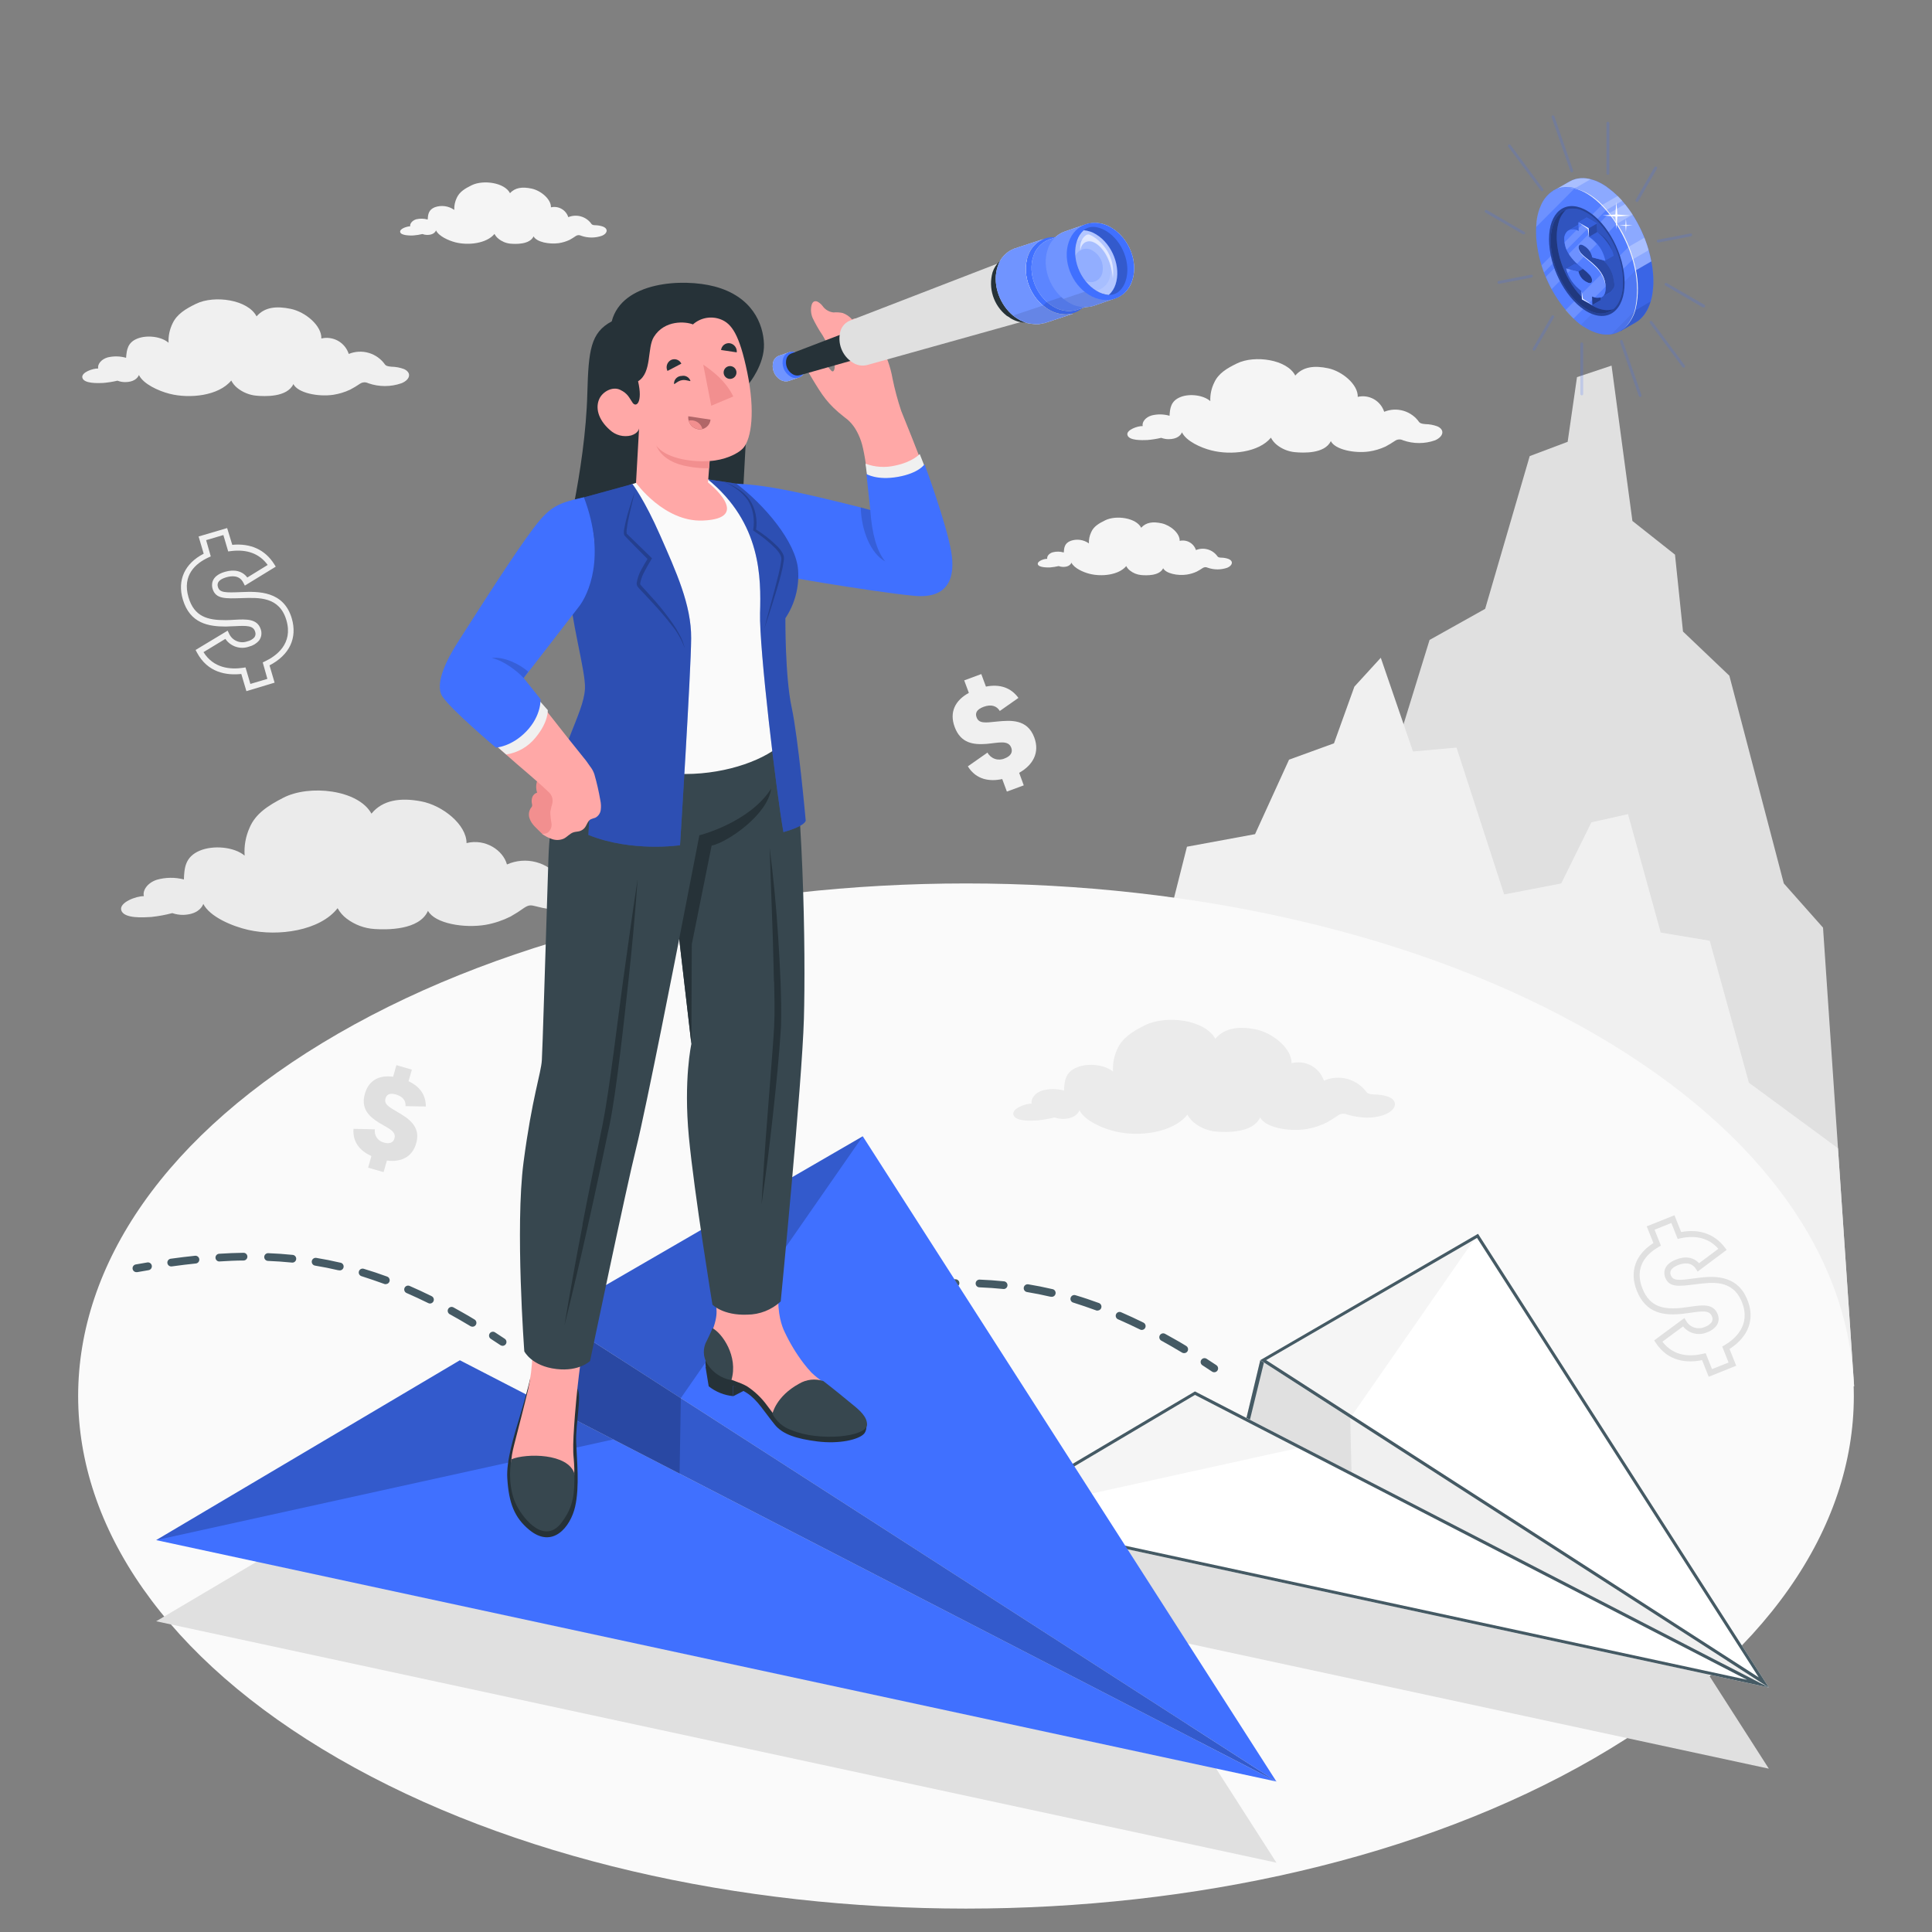 <svg width="200" height="200" viewBox="0 0 200 200" fill="none" xmlns="http://www.w3.org/2000/svg">
<rect x="0" y="0" width="200" height="200" fill="#808080" stroke="none"/>
<path d="M191.939 143.508L188.719 96.028L184.659 91.452L179.023 69.948L174.223 65.376L173.395 57.416L168.987 53.928L166.827 37.848L163.251 39.04L162.283 45.736L158.355 47.216L153.743 63.028L147.987 66.248L143.239 81.636L136.999 85.836L118.227 144.12L191.939 143.508Z" fill="#E0E0E0"/>
<path d="M190.266 118.864L181.046 112.08L176.99 97.384L171.918 96.536L168.53 84.276L164.742 85.124L161.618 91.452L155.71 92.592L150.778 77.388L146.27 77.792L142.938 68.092L140.206 71.08L138.094 76.948L133.442 78.64L129.922 86.352L122.874 87.652L108.602 144.12L191.938 143.508L190.266 118.864Z" fill="#F0F0F0"/>
<path d="M35.012 182.036C-0.884 161.316 -0.884 127.716 35.012 106.996C70.908 86.276 129.096 86.272 164.988 106.996C200.88 127.72 200.884 161.316 164.988 182.036C129.092 202.756 70.904 202.76 35.012 182.036Z" fill="#FAFAFA"/>
<path d="M132.136 192.824L89.316 126.028L57.24 144.612L47.604 149.216L16.168 167.832L132.136 192.824Z" fill="#E0E0E0"/>
<path d="M183.11 183.092L153.014 136.136L130.466 149.2L123.694 152.436L101.594 165.524L183.11 183.092Z" fill="#E0E0E0"/>
<path d="M41.819 38.204C41.399 38.048 40.955 37.965 40.507 37.96C40.083 37.928 39.947 37.84 39.867 37.752C39.46 37.166 38.865 36.737 38.181 36.534C37.496 36.332 36.763 36.37 36.103 36.64C35.918 36.066 35.523 35.582 34.998 35.285C34.472 34.989 33.854 34.901 33.267 35.04C33.315 33.716 31.627 32.296 30.111 31.976C28.595 31.656 27.387 31.796 26.559 32.752C25.667 31.016 22.187 30.528 20.303 31.444C19.219 31.972 18.303 32.516 17.851 33.508C17.555 34.123 17.417 34.802 17.451 35.484C16.715 34.836 15.243 34.66 14.251 35.04C13.195 35.44 13.115 36.24 13.051 37.04C12.422 36.86 11.758 36.848 11.123 37.004C10.459 37.204 10.075 37.724 10.163 38.148C9.639 38.12 8.383 38.548 8.527 39.104C8.687 39.728 10.127 39.664 10.659 39.644C11.164 39.603 11.666 39.525 12.159 39.408C12.408 39.503 12.672 39.553 12.939 39.556C13.851 39.556 14.239 39.156 14.383 38.82C14.831 39.756 16.415 40.472 17.539 40.76C19.651 41.3 22.639 40.972 23.939 39.392C24.092 39.689 24.306 39.951 24.567 40.16C25.126 40.611 25.804 40.89 26.519 40.96C27.387 41.04 29.719 41.152 30.371 39.76C30.835 40.676 32.907 41.096 34.483 40.872C35.094 40.779 35.688 40.599 36.247 40.336C36.596 40.153 36.934 39.95 37.259 39.728C37.385 39.642 37.531 39.591 37.683 39.581C37.835 39.571 37.987 39.602 38.123 39.672C39.236 40.062 40.45 40.062 41.563 39.672C42.459 39.312 42.643 38.576 41.819 38.204Z" fill="#F0F0F0"/>
<path d="M148.798 44.136C148.393 43.987 147.966 43.908 147.534 43.904C147.134 43.872 146.994 43.788 146.914 43.7C146.522 43.136 145.95 42.722 145.291 42.527C144.632 42.332 143.926 42.368 143.29 42.628C143.111 42.074 142.73 41.608 142.224 41.322C141.717 41.036 141.121 40.951 140.554 41.084C140.598 39.808 138.954 38.44 137.51 38.128C136.066 37.816 134.886 37.956 134.086 38.876C133.23 37.204 129.87 36.732 128.054 37.62C127.01 38.128 126.122 38.648 125.69 39.62C125.4 40.211 125.263 40.866 125.29 41.524C124.582 40.9 123.162 40.724 122.218 41.096C121.198 41.496 121.118 42.26 121.07 43.04C120.466 42.865 119.825 42.854 119.214 43.008C118.57 43.196 118.202 43.7 118.29 44.108C117.782 44.08 116.57 44.508 116.71 45.028C116.866 45.632 118.246 45.568 118.766 45.552C119.253 45.512 119.735 45.436 120.21 45.324C120.451 45.414 120.706 45.461 120.962 45.464C121.842 45.464 122.214 45.084 122.358 44.756C122.786 45.66 124.314 46.356 125.398 46.624C127.434 47.148 130.314 46.828 131.566 45.308C131.715 45.594 131.922 45.846 132.174 46.048C132.713 46.482 133.369 46.746 134.058 46.808C134.894 46.888 137.134 46.996 137.766 45.664C138.214 46.548 140.214 46.952 141.73 46.736C142.32 46.648 142.894 46.476 143.434 46.224C143.77 46.045 144.096 45.849 144.41 45.636C144.531 45.551 144.672 45.501 144.819 45.491C144.965 45.481 145.112 45.512 145.242 45.58C146.316 45.96 147.488 45.96 148.562 45.58C149.422 45.2 149.598 44.496 148.798 44.136Z" fill="#F5F5F5"/>
<path d="M60.848 91.52C60.23 91.312 59.581 91.212 58.928 91.224C58.312 91.192 58.128 91.076 57.988 90.944C57.373 90.11 56.492 89.511 55.491 89.246C54.489 88.982 53.427 89.067 52.48 89.488C52.08 88.02 50.252 86.788 48.296 87.276C48.296 85.352 45.796 83.36 43.58 82.952C41.456 82.552 39.62 82.804 38.452 84.228C37.092 81.744 32.012 81.18 29.312 82.592C27.76 83.392 26.448 84.228 25.836 85.688C25.43 86.592 25.254 87.583 25.324 88.572C24.232 87.664 22.088 87.472 20.68 88.06C19.16 88.7 19.08 89.86 19.036 91.04C18.117 90.803 17.15 90.814 16.236 91.072C15.276 91.384 14.74 92.16 14.892 92.772C14.124 92.748 12.316 93.42 12.552 94.224C12.812 95.124 14.892 94.972 15.668 94.924C16.4 94.846 17.125 94.713 17.836 94.524C18.203 94.651 18.588 94.713 18.976 94.708C20.304 94.66 20.848 94.076 21.048 93.576C21.732 94.92 24.068 95.896 25.708 96.264C28.796 96.964 33.124 96.36 34.948 94.016C35.182 94.44 35.504 94.81 35.892 95.1C36.724 95.731 37.723 96.104 38.764 96.172C40.024 96.252 43.412 96.316 44.304 94.288C45.02 95.6 48.044 96.12 50.304 95.732C51.187 95.571 52.042 95.285 52.844 94.884C53.343 94.602 53.827 94.294 54.292 93.96C54.736 93.676 54.94 93.672 55.544 93.836C57.144 94.264 58.956 94.408 60.54 93.688C61.824 93.108 62.06 92.028 60.848 91.52Z" fill="#EBEBEB"/>
<path d="M143.766 113.552C143.272 113.38 142.753 113.295 142.23 113.3C141.73 113.272 141.57 113.176 141.474 113.068C140.984 112.395 140.278 111.909 139.475 111.691C138.671 111.473 137.817 111.535 137.054 111.868C136.826 111.2 136.355 110.643 135.734 110.308C135.113 109.972 134.389 109.884 133.706 110.06C133.73 108.512 131.706 106.892 129.946 106.548C128.238 106.22 126.746 106.4 125.81 107.54C124.734 105.54 120.654 105.04 118.474 106.156C117.218 106.796 116.158 107.448 115.654 108.62C115.32 109.344 115.171 110.14 115.222 110.936C114.35 110.196 112.626 110.024 111.49 110.492C110.262 110.992 110.186 111.928 110.146 112.892C109.409 112.691 108.631 112.691 107.894 112.892C107.118 113.136 106.694 113.756 106.798 114.248C106.182 114.224 104.726 114.752 104.906 115.4C105.11 116.124 106.786 116.02 107.41 115.984C108 115.926 108.584 115.823 109.158 115.676C109.451 115.778 109.759 115.831 110.07 115.832C111.138 115.8 111.582 115.336 111.746 114.936C112.286 116.02 114.146 116.82 115.474 117.132C117.954 117.716 121.438 117.26 122.918 115.388C123.105 115.731 123.362 116.031 123.674 116.268C124.337 116.781 125.137 117.087 125.974 117.148C126.99 117.224 129.71 117.3 130.446 115.676C131.01 116.736 133.438 117.176 135.274 116.876C135.985 116.755 136.675 116.531 137.322 116.212C137.726 115.99 138.117 115.746 138.494 115.48C138.638 115.375 138.808 115.312 138.986 115.297C139.163 115.281 139.342 115.314 139.502 115.392C140.774 115.748 142.242 115.876 143.522 115.308C144.542 114.836 144.742 113.972 143.766 113.552Z" fill="#EBEBEB"/>
<path d="M62.461 23.472C62.195 23.373 61.913 23.32 61.629 23.316C61.361 23.316 61.277 23.244 61.229 23.184C60.969 22.811 60.589 22.538 60.153 22.41C59.717 22.282 59.25 22.307 58.829 22.48C58.713 22.116 58.463 21.809 58.13 21.62C57.797 21.432 57.406 21.376 57.033 21.464C57.065 20.628 55.993 19.728 55.033 19.524C54.073 19.32 53.321 19.412 52.797 20C52.237 18.9 50.029 18.592 48.837 19.172C48.149 19.508 47.569 19.852 47.285 20.48C47.097 20.868 47.008 21.297 47.025 21.728C46.738 21.526 46.407 21.395 46.059 21.346C45.711 21.298 45.357 21.332 45.025 21.448C44.357 21.708 44.305 22.212 44.273 22.728C43.882 22.615 43.468 22.607 43.073 22.704C42.673 22.832 42.409 23.16 42.465 23.428C42.133 23.428 41.337 23.68 41.429 24.032C41.521 24.384 42.437 24.388 42.777 24.376C43.098 24.35 43.416 24.301 43.729 24.228C43.887 24.287 44.053 24.318 44.221 24.32C44.801 24.32 45.045 24.068 45.137 23.852C45.421 24.448 46.425 24.9 47.137 25.084C48.473 25.424 50.365 25.216 51.189 24.216C51.287 24.404 51.424 24.571 51.589 24.704C51.934 24.989 52.353 25.168 52.797 25.22C53.345 25.272 54.821 25.34 55.237 24.468C55.529 25.048 56.837 25.312 57.841 25.172C58.227 25.113 58.603 25 58.957 24.836C59.179 24.714 59.394 24.581 59.601 24.436C59.681 24.381 59.774 24.349 59.87 24.342C59.967 24.336 60.063 24.356 60.149 24.4C60.854 24.652 61.624 24.652 62.329 24.4C62.869 24.176 62.985 23.708 62.461 23.472Z" fill="#F5F5F5"/>
<path d="M127.201 57.872C126.951 57.779 126.687 57.73 126.421 57.728C126.169 57.728 126.089 57.656 126.041 57.604C125.799 57.255 125.446 57 125.039 56.88C124.632 56.76 124.197 56.782 123.805 56.944C123.695 56.603 123.461 56.316 123.149 56.139C122.837 55.963 122.47 55.91 122.121 55.992C122.149 55.192 121.145 54.364 120.245 54.172C119.345 53.98 118.645 54.064 118.137 54.632C117.609 53.6 115.541 53.312 114.421 53.856C113.777 54.168 113.221 54.492 112.965 55.08C112.789 55.445 112.705 55.847 112.721 56.252C112.45 56.059 112.136 55.934 111.807 55.889C111.477 55.844 111.142 55.879 110.829 55.992C110.201 56.232 110.153 56.708 110.121 57.192C109.75 57.083 109.356 57.076 108.981 57.172C108.581 57.288 108.357 57.6 108.409 57.852C108.097 57.832 107.349 58.088 107.437 58.416C107.525 58.744 108.385 58.752 108.701 58.74C109.001 58.715 109.299 58.668 109.593 58.6C109.741 58.656 109.898 58.685 110.057 58.688C110.601 58.688 110.829 58.452 110.917 58.248C111.181 58.808 112.117 59.232 112.789 59.4C114.041 59.724 115.817 59.528 116.589 58.6C116.678 58.778 116.807 58.934 116.965 59.056C117.297 59.323 117.7 59.487 118.125 59.528C118.637 59.576 120.021 59.64 120.409 58.824C120.685 59.368 121.917 59.624 122.853 59.48C123.216 59.427 123.569 59.321 123.901 59.164C124.108 59.056 124.308 58.936 124.501 58.804C124.576 58.752 124.663 58.722 124.754 58.715C124.845 58.709 124.935 58.727 125.017 58.768C125.677 59.002 126.397 59.002 127.057 58.768C127.601 58.532 127.693 58.092 127.201 57.872Z" fill="#F5F5F5"/>
<path d="M25.507 71.548L24.979 69.768C23.447 69.932 21.499 69.644 20.383 67.54L20.247 67.284L23.567 65.284L23.711 65.588C23.867 65.939 24.15 66.218 24.504 66.367C24.858 66.515 25.256 66.523 25.615 66.388C25.888 66.33 26.136 66.191 26.327 65.988C26.391 65.904 26.432 65.805 26.447 65.701C26.462 65.597 26.45 65.49 26.411 65.392C26.223 64.752 25.551 64.756 24.283 64.824C23.999 64.824 23.699 64.852 23.387 64.86C21.595 64.86 19.667 64.552 18.927 62.06C18.335 60.06 19.119 58.328 21.087 57.32L20.559 55.536L23.515 54.664L24.043 56.4C25.951 56.224 27.451 56.912 28.383 58.4L28.547 58.66L25.347 60.62L25.195 60.328C24.795 59.528 23.995 59.592 23.403 59.768C22.707 59.976 22.423 60.304 22.555 60.752C22.735 61.36 23.287 61.364 25.003 61.292C26.719 61.22 29.355 61.156 30.203 64.008C30.803 66.048 29.967 67.808 27.899 68.88L28.427 70.668L25.507 71.548ZM25.415 69.088L25.919 70.8L27.679 70.276L27.199 68.572L27.435 68.46C28.571 67.924 30.371 66.656 29.647 64.2C28.923 61.744 26.787 61.864 25.063 61.916C23.339 61.968 22.327 62.036 22.003 60.94C21.915 60.644 21.751 59.648 23.267 59.2C24.271 58.9 25.103 59.116 25.599 59.784L27.711 58.484C26.859 57.312 25.571 56.832 23.883 57.052L23.623 57.084L23.123 55.388L21.339 55.916L21.819 57.6L21.579 57.708C20.263 58.316 18.835 59.528 19.515 61.836C20.103 63.836 21.483 64.212 23.379 64.196C23.679 64.196 23.971 64.176 24.251 64.16C25.491 64.092 26.651 64.032 26.999 65.164C27.064 65.355 27.08 65.559 27.048 65.759C27.016 65.958 26.936 66.147 26.815 66.308C26.547 66.62 26.187 66.839 25.787 66.936C25.347 67.095 24.867 67.102 24.422 66.957C23.977 66.812 23.593 66.523 23.331 66.136L21.067 67.508C22.107 69.184 23.847 69.32 25.155 69.132L25.415 69.088Z" fill="#F0F0F0"/>
<path d="M176.885 142.524L176.197 140.8C174.681 141.108 172.709 140.996 171.397 139L171.241 138.756L174.369 136.444L174.545 136.732C174.733 137.067 175.042 137.316 175.409 137.431C175.775 137.545 176.172 137.516 176.517 137.348C176.784 137.259 177.018 137.092 177.189 136.868C177.244 136.778 177.276 136.675 177.28 136.57C177.285 136.464 177.263 136.359 177.217 136.264C176.969 135.64 176.301 135.708 175.041 135.892C174.757 135.932 174.457 135.976 174.149 136.012C172.361 136.188 170.405 136.048 169.441 133.612C168.661 131.652 169.289 129.868 171.161 128.68L170.469 126.948L173.341 125.804L174.033 127.54C175.925 127.192 177.485 127.74 178.553 129.14L178.741 129.388L175.737 131.636L175.561 131.356C175.081 130.616 174.297 130.736 173.721 130.956C173.045 131.224 172.789 131.58 172.961 132.012C173.197 132.604 173.761 132.56 175.457 132.328C177.153 132.096 179.789 131.796 180.893 134.568C181.693 136.548 181.005 138.384 179.041 139.644L179.733 141.38L176.885 142.524ZM176.569 140.076L177.229 141.728L178.941 141.048L178.285 139.396L178.509 139.264C179.597 138.624 181.277 137.192 180.329 134.808C179.381 132.424 177.257 132.736 175.529 132.948C173.801 133.16 172.805 133.316 172.385 132.252C172.269 131.964 172.013 130.984 173.485 130.396C174.461 129.996 175.313 130.148 175.885 130.768L177.885 129.276C176.925 128.188 175.593 127.824 173.925 128.196L173.673 128.256L173.017 126.604L171.281 127.296L171.941 128.948L171.709 129.08C170.449 129.808 169.133 131.148 170.025 133.388C170.793 135.316 172.209 135.58 174.101 135.388C174.401 135.356 174.693 135.312 174.969 135.272C176.201 135.092 177.369 134.924 177.805 136.024C177.887 136.209 177.923 136.412 177.909 136.614C177.895 136.816 177.832 137.012 177.725 137.184C177.486 137.52 177.147 137.772 176.757 137.904C176.33 138.1 175.849 138.148 175.392 138.04C174.934 137.933 174.525 137.677 174.229 137.312L172.093 138.888C173.293 140.468 175.037 140.444 176.325 140.136L176.569 140.076Z" fill="#E0E0E0"/>
<path d="M40.053 120.14L39.709 121.34L38.108 120.876L38.449 119.676C37.397 119.204 36.477 118.332 36.596 116.856L38.804 116.908C38.761 117.214 38.834 117.525 39.01 117.78C39.186 118.034 39.451 118.213 39.752 118.28C40.276 118.432 40.697 118.32 40.833 117.852C41.053 117.096 40.153 116.788 39.209 116.208C38.205 115.576 37.325 114.764 37.776 113.212C38.176 111.816 39.269 111.268 40.693 111.464L41.036 110.264L42.636 110.728L42.292 111.928C43.492 112.488 44.093 113.392 44.081 114.544L41.977 114.508C42.029 113.964 41.724 113.524 41.013 113.308C40.3 113.092 40.013 113.344 39.908 113.708C39.74 114.292 40.2 114.564 41.205 115.148C42.209 115.732 43.605 116.596 43.084 118.348C42.684 119.792 41.496 120.328 40.053 120.14Z" fill="#E0E0E0"/>
<path d="M105.503 80L105.979 81.3L104.231 81.944L103.751 80.648C102.483 80.92 101.067 80.748 100.191 79.332L102.223 77.908C102.388 78.213 102.661 78.445 102.988 78.557C103.316 78.67 103.674 78.655 103.991 78.516C104.571 78.3 104.875 77.92 104.687 77.408C104.379 76.576 103.363 76.9 102.119 77.008C100.787 77.108 99.455 76.96 98.827 75.256C98.259 73.724 98.875 72.5 100.295 71.728L99.815 70.432L101.583 69.78L102.063 71.076C103.519 70.788 104.667 71.196 105.427 72.248L103.499 73.6C103.183 73.076 102.611 72.88 101.827 73.168C101.043 73.456 100.951 73.864 101.095 74.256C101.331 74.896 101.931 74.836 103.227 74.692C104.599 74.56 106.355 74.408 107.071 76.348C107.651 77.916 106.931 79.2 105.503 80Z" fill="#F0F0F0"/>
<g opacity="0.2">
<path d="M166.449 18.1C166.429 18.1 166.409 18.096 166.391 18.088C166.373 18.081 166.357 18.07 166.343 18.055C166.329 18.041 166.318 18.024 166.311 18.006C166.304 17.988 166.3 17.968 166.301 17.948V12.748C166.301 12.709 166.316 12.671 166.344 12.643C166.372 12.616 166.41 12.6 166.449 12.6C166.488 12.601 166.525 12.617 166.552 12.645C166.58 12.672 166.596 12.709 166.597 12.748V17.948C166.597 17.988 166.581 18.026 166.554 18.054C166.526 18.083 166.488 18.099 166.449 18.1V18.1Z" fill="#4070FF"/>
<path d="M163.742 40.928C163.706 40.928 163.672 40.915 163.645 40.891C163.619 40.868 163.602 40.835 163.598 40.8V35.6C163.598 35.58 163.601 35.561 163.609 35.543C163.616 35.525 163.627 35.509 163.641 35.495C163.655 35.481 163.671 35.47 163.689 35.463C163.707 35.456 163.726 35.452 163.746 35.452C163.785 35.453 163.822 35.469 163.849 35.496C163.877 35.524 163.893 35.561 163.894 35.6V40.8C163.889 40.836 163.87 40.869 163.842 40.893C163.814 40.917 163.778 40.929 163.742 40.928V40.928Z" fill="#4070FF"/>
<path d="M169.451 20.908C169.426 20.907 169.402 20.9 169.379 20.888C169.345 20.868 169.321 20.835 169.31 20.797C169.3 20.759 169.304 20.718 169.323 20.684L171.267 17.316C171.287 17.281 171.32 17.256 171.358 17.246C171.396 17.235 171.437 17.24 171.471 17.26C171.506 17.279 171.531 17.312 171.542 17.35C171.552 17.389 171.547 17.429 171.527 17.464L169.599 20.832C169.586 20.858 169.564 20.88 169.538 20.893C169.511 20.907 169.481 20.912 169.451 20.908V20.908Z" fill="#4070FF"/>
<path d="M158.799 36.304C158.774 36.303 158.749 36.296 158.727 36.284C158.693 36.264 158.668 36.231 158.658 36.193C158.647 36.155 158.652 36.114 158.671 36.08L160.615 32.708C160.636 32.675 160.669 32.652 160.707 32.642C160.745 32.632 160.785 32.637 160.819 32.656C160.836 32.665 160.851 32.678 160.864 32.694C160.876 32.709 160.885 32.727 160.89 32.746C160.895 32.765 160.897 32.785 160.894 32.804C160.891 32.824 160.885 32.843 160.875 32.86L158.931 36.228C158.917 36.251 158.898 36.27 158.875 36.283C158.852 36.296 158.826 36.303 158.799 36.304V36.304Z" fill="#4070FF"/>
<path d="M171.65 25.108C171.614 25.106 171.58 25.092 171.554 25.067C171.528 25.043 171.512 25.01 171.508 24.974C171.505 24.938 171.515 24.903 171.536 24.873C171.556 24.844 171.587 24.824 171.622 24.816L174.994 24.168C175.013 24.164 175.033 24.163 175.052 24.167C175.071 24.171 175.089 24.178 175.105 24.189C175.121 24.2 175.135 24.214 175.145 24.23C175.156 24.247 175.163 24.265 175.166 24.284C175.173 24.322 175.165 24.362 175.144 24.395C175.122 24.428 175.088 24.451 175.05 24.46L171.678 25.108H171.65Z" fill="#4070FF"/>
<path d="M155.167 29.38C155.132 29.379 155.099 29.367 155.072 29.344C155.046 29.321 155.028 29.29 155.023 29.256C155.019 29.237 155.018 29.217 155.022 29.198C155.026 29.179 155.033 29.161 155.044 29.145C155.055 29.129 155.069 29.115 155.085 29.105C155.101 29.094 155.12 29.087 155.139 29.084L158.511 28.436C158.53 28.432 158.549 28.432 158.568 28.435C158.587 28.439 158.605 28.446 158.621 28.457C158.637 28.468 158.651 28.482 158.662 28.498C158.672 28.515 158.679 28.533 158.683 28.552C158.69 28.59 158.682 28.63 158.66 28.663C158.639 28.696 158.605 28.719 158.567 28.728L155.199 29.376L155.167 29.38Z" fill="#4070FF"/>
<path d="M176.347 31.828C176.323 31.834 176.298 31.834 176.275 31.828L172.399 29.56C172.365 29.541 172.34 29.509 172.33 29.471C172.319 29.434 172.324 29.394 172.343 29.36C172.363 29.326 172.395 29.301 172.433 29.291C172.471 29.28 172.512 29.285 172.547 29.304L176.439 31.552C176.456 31.561 176.471 31.573 176.483 31.589C176.495 31.604 176.504 31.622 176.509 31.64C176.514 31.659 176.515 31.679 176.511 31.698C176.508 31.717 176.501 31.736 176.491 31.752C176.477 31.777 176.456 31.798 176.43 31.811C176.404 31.825 176.375 31.831 176.347 31.828V31.828Z" fill="#4070FF"/>
<path d="M157.735 24.26C157.71 24.266 157.684 24.266 157.659 24.26L153.767 22C153.735 21.979 153.712 21.947 153.703 21.91C153.694 21.873 153.7 21.834 153.719 21.801C153.738 21.768 153.769 21.744 153.806 21.733C153.842 21.722 153.882 21.726 153.915 21.744L157.807 24C157.825 24.009 157.84 24.022 157.852 24.038C157.864 24.053 157.873 24.071 157.878 24.09C157.884 24.109 157.885 24.129 157.882 24.148C157.88 24.168 157.873 24.187 157.863 24.204C157.848 24.223 157.829 24.238 157.806 24.247C157.784 24.257 157.76 24.261 157.735 24.26V24.26Z" fill="#4070FF"/>
<path d="M174.289 38.064C174.266 38.064 174.242 38.059 174.221 38.048C174.201 38.038 174.183 38.023 174.169 38.004L170.801 33.464C170.787 33.448 170.776 33.43 170.77 33.411C170.763 33.391 170.76 33.37 170.762 33.35C170.764 33.329 170.771 33.309 170.781 33.291C170.791 33.273 170.805 33.257 170.821 33.245C170.838 33.232 170.857 33.224 170.877 33.219C170.897 33.214 170.918 33.214 170.939 33.218C170.959 33.222 170.978 33.23 170.995 33.242C171.012 33.254 171.026 33.27 171.037 33.288L174.401 37.828C174.423 37.86 174.433 37.899 174.427 37.938C174.421 37.977 174.4 38.012 174.369 38.036C174.345 38.051 174.317 38.061 174.289 38.064V38.064Z" fill="#4070FF"/>
<path d="M159.633 19.792C159.609 19.792 159.586 19.787 159.565 19.776C159.545 19.766 159.527 19.751 159.513 19.732L156.145 15.2C156.131 15.185 156.12 15.167 156.113 15.147C156.107 15.127 156.104 15.107 156.106 15.086C156.108 15.065 156.114 15.045 156.124 15.027C156.135 15.009 156.148 14.993 156.165 14.981C156.182 14.969 156.201 14.96 156.221 14.955C156.241 14.951 156.262 14.95 156.282 14.954C156.303 14.959 156.322 14.967 156.339 14.979C156.356 14.991 156.37 15.006 156.381 15.024L159.753 19.56C159.769 19.582 159.778 19.609 159.78 19.636C159.782 19.664 159.777 19.691 159.765 19.716C159.752 19.741 159.734 19.762 159.71 19.776C159.687 19.791 159.66 19.799 159.633 19.8V19.792Z" fill="#4070FF"/>
<path d="M169.787 41.092C169.756 41.093 169.725 41.084 169.7 41.066C169.675 41.048 169.656 41.022 169.647 40.992L167.699 35.392C167.687 35.354 167.689 35.313 167.707 35.277C167.725 35.242 167.756 35.215 167.793 35.202C167.831 35.189 167.872 35.192 167.908 35.209C167.943 35.227 167.971 35.258 167.983 35.296L169.927 40.896C169.94 40.933 169.937 40.974 169.92 41.009C169.903 41.044 169.872 41.071 169.835 41.084C169.82 41.09 169.804 41.093 169.787 41.092Z" fill="#4070FF"/>
<path d="M162.709 17.836C162.678 17.837 162.648 17.827 162.623 17.809C162.597 17.791 162.579 17.765 162.569 17.736L160.621 12.136C160.608 12.098 160.611 12.057 160.629 12.021C160.646 11.986 160.678 11.959 160.715 11.946C160.753 11.933 160.794 11.936 160.83 11.954C160.865 11.971 160.892 12.002 160.905 12.04L162.849 17.64C162.856 17.658 162.859 17.678 162.858 17.697C162.857 17.717 162.852 17.736 162.844 17.754C162.835 17.771 162.823 17.787 162.808 17.8C162.793 17.812 162.776 17.822 162.757 17.828C162.742 17.834 162.726 17.837 162.709 17.836Z" fill="#4070FF"/>
</g>
<path d="M161.201 20.556L160.801 19.756L162.469 18.796C162.667 18.68 162.88 18.591 163.101 18.532L163.333 18.48C163.723 18.417 164.12 18.428 164.505 18.512C164.645 18.544 164.785 18.58 164.929 18.628C165.08 18.674 165.227 18.73 165.369 18.796C165.562 18.881 165.749 18.977 165.929 19.084C166.125 19.2 166.329 19.328 166.513 19.484C166.697 19.64 166.801 19.7 166.941 19.82C169.013 21.568 170.641 24.684 171.057 27.68C171.085 27.884 171.105 28.08 171.121 28.288C171.149 28.573 171.161 28.861 171.157 29.148C171.157 29.38 171.157 29.608 171.129 29.824C171.101 30.04 171.093 30.196 171.069 30.372C171.045 30.548 171.009 30.716 170.969 30.876C170.868 31.325 170.705 31.759 170.485 32.164C170.441 32.244 170.393 32.32 170.345 32.392C170.148 32.703 169.896 32.977 169.601 33.2C169.514 33.264 169.423 33.324 169.329 33.38V33.38L167.753 34.288L167.405 33.56C167.313 33.56 167.217 33.516 167.125 33.488C166.741 33.369 166.372 33.205 166.025 33C165.803 32.869 165.588 32.726 165.381 32.572C165.101 32.364 164.833 32.138 164.581 31.896C162.732 30.016 161.48 27.633 160.981 25.044C160.905 24.663 160.851 24.278 160.817 23.892C160.789 23.576 160.773 23.26 160.773 22.948C160.774 22.5 160.812 22.053 160.885 21.612C160.957 21.25 161.063 20.897 161.201 20.556V20.556Z" fill="#4070FF"/>
<path opacity="0.25" d="M170.672 25.896L167.292 27.848L166.844 26.564L170.232 24.608C170.4 25.029 170.547 25.459 170.672 25.896V25.896Z" fill="white"/>
<path opacity="0.25" d="M162.469 18.8C162.667 18.684 162.88 18.595 163.101 18.536L163.333 18.484C163.722 18.421 164.12 18.432 164.505 18.516L164.661 18.556L161.181 20.556L160.781 19.756L162.469 18.8Z" fill="white"/>
<path opacity="0.25" d="M162.83 23.74L162.398 23.2L167.474 20.28C167.634 20.44 167.794 20.608 167.946 20.78L162.83 23.74Z" fill="white"/>
<path opacity="0.25" d="M169.013 22.22L164.613 24.76L164.129 23.496L168.221 21.132C168.504 21.48 168.769 21.843 169.013 22.22V22.22Z" fill="white"/>
<path opacity="0.4" d="M162.469 18.8C162.667 18.684 162.88 18.595 163.101 18.536L163.333 18.484C163.723 18.421 164.12 18.432 164.505 18.516C164.645 18.548 164.785 18.584 164.929 18.632C165.08 18.678 165.227 18.734 165.369 18.8C165.562 18.884 165.749 18.981 165.929 19.088C166.125 19.204 166.329 19.332 166.513 19.488C166.697 19.644 166.801 19.704 166.941 19.824C168.873 21.452 170.417 24.268 170.941 27.064L163.881 31.144C162.43 29.379 161.439 27.282 160.997 25.04C160.921 24.659 160.866 24.274 160.833 23.888C160.805 23.572 160.789 23.256 160.789 22.944C160.79 22.496 160.828 22.049 160.901 21.608C160.96 21.255 161.051 20.908 161.173 20.572L160.773 19.772L162.469 18.8Z" fill="white"/>
<path opacity="0.1" d="M167.755 34.268L167.407 33.54C167.315 33.54 167.219 33.496 167.127 33.468C166.742 33.349 166.373 33.185 166.027 32.98C165.804 32.849 165.589 32.706 165.383 32.552C165.102 32.344 164.835 32.118 164.583 31.876C164.343 31.644 164.111 31.392 163.883 31.128L170.943 27.048C170.983 27.256 171.019 27.448 171.047 27.668C171.075 27.888 171.095 28.068 171.111 28.276C171.139 28.562 171.151 28.849 171.147 29.136C171.147 29.368 171.147 29.596 171.119 29.812C171.091 30.028 171.083 30.184 171.059 30.36C171.035 30.536 170.999 30.704 170.959 30.864C170.858 31.314 170.695 31.747 170.475 32.152C170.431 32.232 170.383 32.308 170.335 32.38C170.14 32.695 169.891 32.973 169.599 33.2C169.511 33.264 169.42 33.325 169.327 33.38V33.38L167.755 34.268Z" fill="black"/>
<path opacity="0.1" d="M170.483 32.152C170.439 32.232 170.391 32.308 170.343 32.38C170.146 32.696 169.894 32.973 169.599 33.2C169.511 33.264 169.421 33.324 169.327 33.38V33.38L167.751 34.288L167.403 33.56L167.379 33.264L170.875 31.2C170.78 31.53 170.648 31.85 170.483 32.152V32.152Z" fill="black"/>
<path d="M159.016 23.96C159.016 24.268 159.016 24.584 159.06 24.904C159.093 25.289 159.148 25.672 159.224 26.052C159.723 28.642 160.975 31.027 162.824 32.908C163.067 33.155 163.327 33.386 163.6 33.6C163.808 33.745 164.024 33.879 164.248 34C164.593 34.204 164.961 34.366 165.344 34.484C165.72 34.602 166.114 34.653 166.508 34.636C167.036 34.612 167.545 34.43 167.968 34.112C168.259 33.89 168.51 33.619 168.708 33.312C168.756 33.236 168.804 33.16 168.848 33.08C169.066 32.675 169.229 32.243 169.332 31.796V31.796C169.368 31.632 169.404 31.464 169.428 31.288C169.452 31.112 169.476 30.928 169.492 30.74C169.508 30.552 169.52 30.3 169.52 30.068C169.52 29.836 169.52 29.496 169.484 29.204C169.484 29.004 169.448 28.804 169.416 28.596C169.016 25.6 167.376 22.484 165.304 20.74C165.164 20.62 165.02 20.508 164.876 20.4C164.732 20.292 164.476 20.132 164.292 20C164.11 19.893 163.921 19.796 163.728 19.712C163.58 19.648 163.436 19.592 163.292 19.544C163.153 19.497 163.011 19.46 162.868 19.432C162.483 19.346 162.085 19.335 161.696 19.4C161.616 19.411 161.538 19.427 161.46 19.448C161.128 19.539 160.817 19.694 160.544 19.904C160.093 20.261 159.741 20.728 159.52 21.26C159.33 21.683 159.196 22.13 159.12 22.588C159.047 23.041 159.012 23.5 159.016 23.96V23.96Z" fill="#4070FF"/>
<path opacity="0.1" d="M159.016 23.96C159.016 24.268 159.016 24.584 159.06 24.904C159.093 25.289 159.148 25.672 159.224 26.052C159.723 28.642 160.975 31.027 162.824 32.908C163.067 33.155 163.327 33.386 163.6 33.6C163.808 33.745 164.024 33.879 164.248 34C164.593 34.204 164.961 34.366 165.344 34.484C165.72 34.602 166.114 34.653 166.508 34.636C167.036 34.612 167.545 34.43 167.968 34.112C168.259 33.89 168.51 33.619 168.708 33.312C168.756 33.236 168.804 33.16 168.848 33.08C169.066 32.675 169.229 32.243 169.332 31.796V31.796C169.368 31.632 169.404 31.464 169.428 31.288C169.452 31.112 169.476 30.928 169.492 30.74C169.508 30.552 169.52 30.3 169.52 30.068C169.52 29.836 169.52 29.496 169.484 29.204C169.484 29.004 169.448 28.804 169.416 28.596C169.016 25.6 167.376 22.484 165.304 20.74C165.164 20.62 165.02 20.508 164.876 20.4C164.732 20.292 164.476 20.132 164.292 20C164.11 19.893 163.921 19.796 163.728 19.712C163.58 19.648 163.436 19.592 163.292 19.544C163.153 19.497 163.011 19.46 162.868 19.432C162.483 19.346 162.085 19.335 161.696 19.4C161.616 19.411 161.538 19.427 161.46 19.448C161.128 19.539 160.817 19.694 160.544 19.904C160.093 20.261 159.741 20.728 159.52 21.26C159.33 21.683 159.196 22.13 159.12 22.588C159.047 23.041 159.012 23.5 159.016 23.96V23.96Z" fill="white"/>
<path opacity="0.05" d="M169.316 28C169.356 28.207 169.388 28.399 169.416 28.619C169.444 28.84 169.468 29.02 169.484 29.227C169.508 29.521 169.52 29.809 169.52 30.091C169.52 30.323 169.52 30.547 169.492 30.764C169.464 30.98 169.456 31.136 169.428 31.311C169.4 31.488 169.368 31.655 169.332 31.82C169.229 32.267 169.066 32.699 168.848 33.103C168.804 33.184 168.756 33.26 168.708 33.336C168.51 33.643 168.259 33.914 167.968 34.136C167.545 34.453 167.036 34.636 166.508 34.66C166.114 34.677 165.72 34.626 165.344 34.508C164.96 34.382 164.592 34.212 164.248 33.999C164.052 33.883 163.848 33.755 163.672 33.599L169.316 28Z" fill="black"/>
<path opacity="0.05" d="M169.233 32.172C169.134 32.494 168.999 32.803 168.833 33.096C168.789 33.176 168.741 33.252 168.693 33.328C168.495 33.636 168.244 33.906 167.953 34.128C167.614 34.382 167.219 34.551 166.801 34.62L169.233 32.172Z" fill="black"/>
<path opacity="0.15" d="M168.595 25.552C168.763 25.976 168.911 26.408 169.035 26.84L162.891 32.984L162.811 32.908C162.545 32.654 162.293 32.387 162.055 32.108L168.595 25.552Z" fill="white"/>
<path opacity="0.15" d="M166.587 22.076C166.875 22.424 167.142 22.788 167.387 23.168L160.627 29.932C160.407 29.532 160.227 29.092 160.027 28.656L166.587 22.076Z" fill="white"/>
<path opacity="0.15" d="M165.818 21.227C165.982 21.387 166.142 21.555 166.294 21.732L159.83 28.2C159.739 27.957 159.655 27.713 159.578 27.468L165.818 21.227Z" fill="white"/>
<path opacity="0.15" d="M159.031 23.492C159.031 23.368 159.031 23.244 159.059 23.124V23.004C159.059 22.964 159.059 22.924 159.059 22.884C159.059 22.844 159.083 22.704 159.099 22.62C159.175 22.162 159.309 21.715 159.499 21.292C159.72 20.76 160.072 20.294 160.523 19.936C160.796 19.726 161.107 19.571 161.439 19.48C161.517 19.46 161.596 19.444 161.675 19.432C162.064 19.367 162.462 19.378 162.847 19.464L163.003 19.5L159.031 23.492Z" fill="white"/>
<path d="M160.355 24.763C160.355 27.527 161.955 30.715 164.007 32.075L164.267 32.239C166.431 33.487 168.179 32.163 168.179 29.279C168.179 26.395 166.431 23.051 164.267 21.803C164.179 21.751 164.091 21.707 164.007 21.663C161.967 20.667 160.355 21.999 160.355 24.763Z" fill="#4070FF"/>
<path opacity="0.4" d="M160.355 24.763C160.355 27.527 161.955 30.715 164.007 32.075L164.267 32.239C166.431 33.487 168.179 32.163 168.179 29.279C168.179 26.395 166.431 23.051 164.267 21.803C164.179 21.751 164.091 21.707 164.007 21.663C161.967 20.667 160.355 21.999 160.355 24.763Z" fill="black"/>
<path d="M160.527 24.864C160.527 24.952 160.527 25.04 160.527 25.132C160.627 27.708 162.127 30.596 164.011 31.852L164.059 31.884L164.259 32.008C164.621 32.223 165.02 32.369 165.435 32.436C165.846 32.496 166.265 32.427 166.635 32.239C167.005 32.05 167.307 31.752 167.499 31.384C167.802 30.835 167.973 30.225 167.999 29.6C167.999 29.464 167.999 29.324 167.999 29.2C167.999 29.076 167.999 28.936 167.999 28.8C167.983 28.515 167.951 28.232 167.903 27.952C167.573 25.957 166.613 24.121 165.163 22.712C164.976 22.541 164.777 22.383 164.567 22.24C164.471 22.176 164.371 22.112 164.271 22.056L164.023 21.924L163.951 21.888C163.476 21.644 162.935 21.558 162.407 21.644C161.607 21.796 161.011 22.424 160.723 23.424C160.591 23.892 160.525 24.377 160.527 24.864V24.864Z" fill="#4070FF"/>
<path opacity="0.5" d="M160.527 24.864C160.527 24.952 160.527 25.04 160.527 25.132C160.627 27.708 162.127 30.596 164.011 31.852L164.059 31.884L164.259 32.008C164.621 32.223 165.02 32.369 165.435 32.436C165.846 32.496 166.265 32.427 166.635 32.239C167.005 32.05 167.307 31.752 167.499 31.384C167.802 30.835 167.973 30.225 167.999 29.6C167.999 29.464 167.999 29.324 167.999 29.2C167.999 29.076 167.999 28.936 167.999 28.8C167.983 28.515 167.951 28.232 167.903 27.952C167.573 25.957 166.613 24.121 165.163 22.712C164.976 22.541 164.777 22.383 164.567 22.24C164.471 22.176 164.371 22.112 164.271 22.056L164.023 21.924L163.951 21.888C163.476 21.644 162.935 21.558 162.407 21.644C161.607 21.796 161.011 22.424 160.723 23.424C160.591 23.892 160.525 24.377 160.527 24.864V24.864Z" fill="black"/>
<path d="M161.157 24.772C161.157 24.68 161.157 24.592 161.157 24.504C161.15 24.011 161.213 23.519 161.345 23.044C161.475 22.525 161.753 22.055 162.145 21.692C162.23 21.662 162.316 21.64 162.405 21.624C162.932 21.538 163.473 21.624 163.949 21.868L164.021 21.904L164.269 22.036C164.369 22.092 164.469 22.156 164.565 22.22C164.774 22.363 164.973 22.52 165.161 22.692C166.61 24.101 167.57 25.937 167.901 27.932C167.95 28.219 167.984 28.509 168.001 28.8C168.001 28.936 168.001 29.068 168.001 29.2C168.001 29.332 168.001 29.484 168.001 29.6C167.979 30.224 167.813 30.834 167.517 31.384C167.387 31.616 167.218 31.825 167.017 32C166.711 32.103 166.384 32.132 166.065 32.084C165.649 32.02 165.249 31.876 164.889 31.66L164.689 31.536L164.641 31.5C162.757 30.236 161.257 27.348 161.157 24.772Z" fill="#4070FF"/>
<path opacity="0.25" d="M161.157 24.772C161.157 24.68 161.157 24.592 161.157 24.504C161.15 24.011 161.213 23.519 161.345 23.044C161.475 22.525 161.753 22.055 162.145 21.692C162.23 21.662 162.316 21.64 162.405 21.624C162.932 21.538 163.473 21.624 163.949 21.868L164.021 21.904L164.269 22.036C164.369 22.092 164.469 22.156 164.565 22.22C164.774 22.363 164.973 22.52 165.161 22.692C166.61 24.101 167.57 25.937 167.901 27.932C167.95 28.219 167.984 28.509 168.001 28.8C168.001 28.936 168.001 29.068 168.001 29.2C168.001 29.332 168.001 29.484 168.001 29.6C167.979 30.224 167.813 30.834 167.517 31.384C167.387 31.616 167.218 31.825 167.017 32C166.711 32.103 166.384 32.132 166.065 32.084C165.649 32.02 165.249 31.876 164.889 31.66L164.689 31.536L164.641 31.5C162.757 30.236 161.257 27.348 161.157 24.772Z" fill="black"/>
<path d="M161.695 19.432C163.955 19.176 165.791 21.032 167.019 22.728C168.791 25.34 169.915 28.648 169.299 31.812C169.137 32.717 168.664 33.537 167.963 34.132C168.685 33.549 169.178 32.73 169.355 31.82V31.82C169.919 29.232 169.211 26.512 168.027 24.196C166.763 21.9 164.611 19.12 161.695 19.432Z" fill="#F5F5F5"/>
<path d="M167.065 29.2C167.036 28.758 166.916 28.328 166.714 27.934C166.512 27.541 166.231 27.193 165.889 26.912L166.185 26.988L167.041 26.492C167.003 26.307 166.951 26.125 166.885 25.948C166.775 25.647 166.626 25.361 166.441 25.1C166.143 24.675 165.772 24.307 165.345 24.012L165.313 23.124L164.257 22.512L163.401 23.008V23.232V23.28C163.328 23.304 163.259 23.336 163.193 23.376L163.129 23.42C163.029 23.492 162.537 23.752 162.329 23.868L162.265 23.912C162.134 24.036 162.036 24.19 161.979 24.361C161.922 24.532 161.907 24.714 161.937 24.892C161.965 25.386 162.125 25.864 162.401 26.276C162.421 26.312 162.445 26.344 162.465 26.376L162.537 26.48L162.601 26.564L162.629 26.6L162.681 26.668C162.826 26.854 162.981 27.031 163.145 27.2L163.369 27.404L162.969 27.304L162.113 27.8C162.356 28.735 162.923 29.555 163.713 30.112L163.745 30.996L164.813 31.588L165.669 31.092V30.816C165.73 30.801 165.788 30.776 165.841 30.744V30.744C165.969 30.66 166.541 30.344 166.689 30.256C166.961 30.072 167.085 29.74 167.065 29.2Z" fill="#4070FF"/>
<path opacity="0.15" d="M162.398 23.864C162.618 23.736 163.054 23.504 163.15 23.436L163.214 23.392C163.28 23.352 163.35 23.32 163.422 23.296L163.446 23.932C163.294 23.827 163.116 23.765 162.932 23.753C162.747 23.741 162.563 23.78 162.398 23.864V23.864Z" fill="black"/>
<path opacity="0.45" d="M164.801 29.023C164.801 29.288 164.657 29.424 164.213 29.18C164.006 29.071 163.824 28.919 163.682 28.733C163.539 28.547 163.44 28.332 163.389 28.104L162.109 27.784L162.965 27.291L163.365 27.387H163.385L163.737 27.688L163.869 27.799C164.128 27.994 164.367 28.214 164.581 28.456C164.671 28.556 164.74 28.675 164.781 28.803C164.798 28.876 164.804 28.95 164.801 29.023V29.023Z" fill="black"/>
<path opacity="0.2" d="M165.681 30.8V31.072L164.825 31.564L164.793 30.684C165.07 30.814 165.38 30.854 165.681 30.8V30.8Z" fill="black"/>
<path opacity="0.15" d="M164.454 23.636L163.398 23.024L164.254 22.528L165.314 23.14L165.342 24.024C165.768 24.322 166.139 24.691 166.438 25.116C166.623 25.378 166.774 25.663 166.886 25.964C166.949 26.142 167 26.323 167.038 26.508L166.182 27.004C166.146 26.817 166.095 26.634 166.03 26.456C165.924 26.153 165.779 25.865 165.598 25.6C165.299 25.178 164.93 24.81 164.506 24.512L164.454 23.636Z" fill="black"/>
<path opacity="0.2" d="M165.344 24.023C165.711 24.229 166.038 24.5 166.308 24.823C166.579 25.151 166.777 25.533 166.888 25.943C166.705 25.569 166.48 25.218 166.216 24.895C166.091 24.734 165.957 24.579 165.816 24.431C165.656 24.303 165.5 24.167 165.344 24.023Z" fill="black"/>
<path opacity="0.35" d="M166.714 30.232C166.566 30.324 165.994 30.632 165.866 30.724C166.11 30.564 166.238 30.236 166.218 29.712C166.174 28.548 165.478 27.788 164.742 27.152C164.006 26.516 163.45 26.196 163.426 25.632C163.426 25.28 163.642 25.232 163.994 25.44C164.214 25.566 164.404 25.739 164.55 25.946C164.696 26.153 164.796 26.39 164.842 26.64L165.894 26.908C166.235 27.19 166.515 27.539 166.717 27.933C166.919 28.327 167.039 28.758 167.07 29.2C167.108 29.388 167.096 29.583 167.033 29.764C166.97 29.946 166.86 30.107 166.714 30.232V30.232Z" fill="black"/>
<path d="M164.257 27.608L163.405 28.104L162.125 27.784L162.981 27.288L164.257 27.608Z" fill="#4070FF"/>
<path opacity="0.15" d="M164.257 27.608L163.405 28.104L162.125 27.784L162.981 27.288L164.257 27.608Z" fill="black"/>
<path d="M164.837 31.572L164.805 30.684L165.681 30.8L165.693 31.076L164.837 31.572Z" fill="#4070FF"/>
<path opacity="0.45" d="M164.837 31.572L164.805 30.684L165.681 30.8L165.693 31.076L164.837 31.572Z" fill="black"/>
<path d="M163.409 23.248L163.433 23.932C163.274 23.823 163.088 23.76 162.895 23.752C162.703 23.743 162.512 23.789 162.345 23.884L162.281 23.928C162.15 24.052 162.052 24.206 161.994 24.377C161.937 24.548 161.923 24.73 161.953 24.908V24.908C161.979 25.395 162.133 25.867 162.401 26.276C162.421 26.312 162.445 26.344 162.465 26.376L162.537 26.48L162.601 26.564L162.629 26.6L162.681 26.668C162.825 26.853 162.98 27.031 163.145 27.2C163.225 27.276 163.305 27.352 163.389 27.42C163.473 27.488 163.629 27.628 163.741 27.724L163.877 27.836C164.133 28.032 164.372 28.252 164.589 28.492C164.677 28.593 164.744 28.712 164.785 28.84C164.803 28.904 164.814 28.969 164.817 29.036C164.817 29.304 164.673 29.436 164.229 29.192C164.019 29.087 163.836 28.936 163.694 28.75C163.551 28.564 163.452 28.349 163.405 28.12L162.125 27.8C162.368 28.735 162.935 29.554 163.725 30.112L163.757 30.996L164.825 31.588L164.801 30.684C164.961 30.77 165.138 30.819 165.32 30.826C165.501 30.834 165.682 30.8 165.849 30.728C166.093 30.568 166.221 30.24 166.201 29.716C166.157 28.552 165.461 27.792 164.725 27.156C163.989 26.52 163.433 26.2 163.409 25.636C163.409 25.284 163.629 25.236 163.977 25.448C164.197 25.573 164.387 25.746 164.534 25.953C164.68 26.161 164.78 26.398 164.825 26.648L166.173 26.996C166.134 26.81 166.083 26.627 166.021 26.448C165.917 26.148 165.776 25.864 165.601 25.6C165.3 25.177 164.929 24.809 164.505 24.512L164.473 23.624L163.413 23.016L163.409 23.248Z" fill="#4070FF"/>
<path opacity="0.1" d="M163.409 23.248L163.433 23.932C163.274 23.823 163.088 23.76 162.895 23.752C162.703 23.743 162.512 23.789 162.345 23.884L162.281 23.928C162.15 24.052 162.052 24.206 161.994 24.377C161.937 24.548 161.923 24.73 161.953 24.908V24.908C161.979 25.395 162.133 25.867 162.401 26.276C162.421 26.312 162.445 26.344 162.465 26.376L162.537 26.48L162.601 26.564L162.629 26.6L162.681 26.668C162.825 26.853 162.98 27.031 163.145 27.2C163.225 27.276 163.305 27.352 163.389 27.42C163.473 27.488 163.629 27.628 163.741 27.724L163.877 27.836C164.133 28.032 164.372 28.252 164.589 28.492C164.677 28.593 164.744 28.712 164.785 28.84C164.803 28.904 164.814 28.969 164.817 29.036C164.817 29.304 164.673 29.436 164.229 29.192C164.019 29.087 163.836 28.936 163.694 28.75C163.551 28.564 163.452 28.349 163.405 28.12L162.125 27.8C162.368 28.735 162.935 29.554 163.725 30.112L163.757 30.996L164.825 31.588L164.801 30.684C164.961 30.77 165.138 30.819 165.32 30.826C165.501 30.834 165.682 30.8 165.849 30.728C166.093 30.568 166.221 30.24 166.201 29.716C166.157 28.552 165.461 27.792 164.725 27.156C163.989 26.52 163.433 26.2 163.409 25.636C163.409 25.284 163.629 25.236 163.977 25.448C164.197 25.573 164.387 25.746 164.534 25.953C164.68 26.161 164.78 26.398 164.825 26.648L166.173 26.996C166.134 26.81 166.083 26.627 166.021 26.448C165.917 26.148 165.776 25.864 165.601 25.6C165.3 25.177 164.929 24.809 164.505 24.512L164.473 23.624L163.413 23.016L163.409 23.248Z" fill="white"/>
<path d="M166.21 29.712C166.179 29.291 166.059 28.882 165.858 28.512C165.645 28.141 165.375 27.806 165.058 27.52C164.758 27.22 164.422 26.959 164.094 26.683C163.93 26.546 163.777 26.395 163.638 26.232C163.498 26.068 163.415 25.863 163.402 25.648C163.425 25.86 163.516 26.06 163.662 26.215C163.805 26.372 163.96 26.516 164.126 26.648C164.458 26.916 164.794 27.175 165.102 27.476C165.422 27.769 165.692 28.112 165.902 28.491C166 28.683 166.076 28.884 166.13 29.091C166.176 29.295 166.203 29.503 166.21 29.712V29.712Z" fill="white"/>
<path d="M164.461 23.636L165.313 23.14L165.345 24.024L164.493 24.52L164.461 23.636Z" fill="#4070FF"/>
<path opacity="0.35" d="M164.461 23.636L165.313 23.14L165.345 24.024L164.493 24.52L164.461 23.636Z" fill="black"/>
<path d="M163.398 23.023L164.358 23.683L164.49 24.519L164.458 23.635L163.398 23.023Z" fill="#FAFAFA"/>
<path d="M163.734 30.096L163.854 30.924L164.834 31.572L163.766 30.98L163.734 30.096Z" fill="#FAFAFA"/>
<path opacity="0.15" d="M162.125 27.784C162.167 27.945 162.219 28.105 162.281 28.26L162.633 27.912L162.125 27.784Z" fill="white"/>
<path opacity="0.15" d="M166.206 29.672C166.186 29.204 166.048 28.749 165.806 28.348L163.746 30.4L163.766 30.976L164.494 31.376L164.814 31.052V30.676C164.91 30.716 165.009 30.748 165.11 30.772L166.206 29.672Z" fill="white"/>
<path opacity="0.15" d="M161.965 25.084C161.992 25.352 162.059 25.615 162.165 25.864L164.421 23.6L163.797 23.24L163.421 23.616V23.92C163.355 23.877 163.286 23.841 163.213 23.812L161.965 25.084Z" fill="white"/>
<path opacity="0.15" d="M162.45 26.4L162.522 26.504L162.586 26.588L162.614 26.624L162.666 26.692C162.816 26.869 162.975 27.039 163.142 27.2L163.254 27.3L163.998 26.54C163.844 26.437 163.712 26.303 163.613 26.147C163.513 25.991 163.447 25.815 163.418 25.632C163.418 25.28 163.638 25.232 163.986 25.444C164.222 25.578 164.42 25.769 164.562 26L165.294 25.264C165.056 24.993 164.787 24.75 164.494 24.54V24.204L162.398 26.28L162.458 26.376L162.45 26.4Z" fill="white"/>
<path d="M167.226 22.208L167.326 20.888L167.43 22.208L168.746 22.308L167.43 22.408L167.326 23.724L167.226 22.408L165.91 22.308L167.226 22.208Z" fill="white"/>
<path d="M168.265 23.288L168.313 22.648L168.361 23.288L169.001 23.336L168.361 23.384L168.313 24.024L168.265 23.384L167.625 23.336L168.265 23.288Z" fill="white"/>
<path d="M125.692 142.056C125.613 142.056 125.537 142.032 125.472 141.988L124.472 141.332C124.427 141.304 124.389 141.267 124.36 141.223C124.33 141.18 124.309 141.131 124.298 141.08C124.287 141.028 124.286 140.975 124.296 140.923C124.305 140.872 124.325 140.822 124.354 140.778C124.382 140.734 124.419 140.696 124.463 140.666C124.506 140.636 124.555 140.615 124.606 140.604C124.658 140.594 124.711 140.593 124.762 140.602C124.814 140.612 124.863 140.632 124.908 140.66L125.916 141.32C125.989 141.367 126.044 141.437 126.074 141.519C126.104 141.6 126.107 141.69 126.081 141.773C126.056 141.856 126.004 141.929 125.934 141.98C125.864 142.031 125.779 142.058 125.692 142.056V142.056Z" fill="#455A64"/>
<path d="M122.57 140.076C122.499 140.075 122.428 140.056 122.366 140.02C121.642 139.584 120.918 139.168 120.214 138.78C120.168 138.754 120.128 138.719 120.095 138.677C120.063 138.635 120.039 138.587 120.025 138.536C120.011 138.485 120.008 138.432 120.014 138.379C120.021 138.327 120.038 138.276 120.064 138.23C120.09 138.184 120.126 138.144 120.167 138.111C120.209 138.079 120.257 138.055 120.308 138.041C120.359 138.027 120.413 138.024 120.465 138.03C120.518 138.037 120.568 138.054 120.614 138.08C121.33 138.48 122.062 138.88 122.794 139.332C122.87 139.377 122.929 139.446 122.961 139.527C122.994 139.609 122.999 139.699 122.975 139.784C122.952 139.869 122.901 139.943 122.83 139.996C122.76 140.049 122.674 140.077 122.586 140.076H122.57ZM118.194 137.676C118.133 137.675 118.073 137.66 118.018 137.632C117.266 137.26 116.51 136.912 115.77 136.588C115.718 136.571 115.67 136.542 115.629 136.505C115.588 136.468 115.555 136.422 115.533 136.372C115.51 136.321 115.498 136.267 115.498 136.211C115.498 136.156 115.509 136.101 115.531 136.051C115.553 136 115.585 135.954 115.625 135.917C115.666 135.879 115.714 135.85 115.766 135.832C115.818 135.813 115.873 135.806 115.929 135.81C115.984 135.815 116.037 135.83 116.086 135.856C116.838 136.18 117.606 136.54 118.37 136.916C118.452 136.956 118.518 137.022 118.557 137.104C118.596 137.185 118.606 137.278 118.586 137.366C118.565 137.455 118.515 137.534 118.444 137.59C118.373 137.646 118.285 137.677 118.194 137.676V137.676ZM113.61 135.676C113.564 135.676 113.518 135.668 113.474 135.652C112.694 135.364 111.902 135.1 111.13 134.852C111.076 134.841 111.025 134.818 110.98 134.786C110.935 134.754 110.897 134.713 110.869 134.665C110.841 134.618 110.823 134.565 110.816 134.51C110.809 134.455 110.814 134.399 110.829 134.346C110.845 134.293 110.872 134.244 110.908 134.202C110.943 134.16 110.987 134.126 111.037 134.101C111.087 134.077 111.141 134.063 111.196 134.061C111.252 134.059 111.307 134.068 111.358 134.088C112.158 134.324 112.958 134.596 113.758 134.888C113.847 134.92 113.921 134.983 113.968 135.065C114.016 135.147 114.032 135.242 114.015 135.335C113.999 135.428 113.95 135.512 113.877 135.572C113.804 135.633 113.713 135.665 113.618 135.664L113.61 135.676ZM108.83 134.236H108.738C107.938 134.048 107.138 133.888 106.314 133.752C106.208 133.735 106.113 133.676 106.051 133.588C105.988 133.501 105.963 133.392 105.98 133.286C105.998 133.18 106.057 133.085 106.144 133.023C106.231 132.96 106.34 132.935 106.446 132.952C107.274 133.088 108.106 133.252 108.922 133.444C109.028 133.456 109.125 133.51 109.192 133.594C109.258 133.678 109.288 133.784 109.276 133.89C109.264 133.996 109.21 134.093 109.127 134.16C109.043 134.226 108.936 134.256 108.83 134.244V134.236ZM91.454 133.836C91.402 133.84 91.349 133.833 91.299 133.816C91.249 133.799 91.203 133.772 91.164 133.737C91.124 133.703 91.092 133.661 91.069 133.613C91.045 133.566 91.032 133.515 91.028 133.462C91.025 133.41 91.032 133.357 91.049 133.307C91.066 133.257 91.092 133.211 91.127 133.172C91.162 133.132 91.204 133.1 91.251 133.077C91.298 133.053 91.35 133.04 91.402 133.036C92.25 132.916 93.09 132.816 93.894 132.732C94 132.721 94.106 132.753 94.189 132.82C94.272 132.887 94.325 132.984 94.336 133.09C94.347 133.196 94.316 133.302 94.249 133.385C94.182 133.468 94.084 133.521 93.978 133.532C93.178 133.612 92.354 133.716 91.51 133.832L91.454 133.836ZM103.906 133.436H103.866C103.066 133.356 102.226 133.296 101.398 133.264C101.292 133.264 101.19 133.222 101.115 133.147C101.04 133.072 100.998 132.97 100.998 132.864C100.998 132.758 101.04 132.656 101.115 132.581C101.19 132.506 101.292 132.464 101.398 132.464C102.242 132.496 103.09 132.556 103.914 132.64C104.02 132.646 104.12 132.693 104.191 132.772C104.262 132.85 104.299 132.954 104.294 133.06C104.289 133.166 104.242 133.266 104.163 133.337C104.084 133.408 103.98 133.446 103.874 133.44L103.906 133.436ZM96.422 133.328C96.37 133.33 96.317 133.321 96.268 133.302C96.219 133.284 96.174 133.256 96.136 133.22C96.098 133.184 96.067 133.14 96.045 133.092C96.024 133.044 96.012 132.993 96.01 132.94C96.009 132.888 96.017 132.835 96.036 132.786C96.055 132.737 96.083 132.692 96.119 132.654C96.155 132.616 96.198 132.585 96.246 132.563C96.294 132.542 96.346 132.53 96.398 132.528C97.25 132.472 98.094 132.44 98.914 132.428C99.02 132.428 99.122 132.47 99.197 132.545C99.272 132.62 99.314 132.722 99.314 132.828C99.314 132.934 99.272 133.036 99.197 133.111C99.122 133.186 99.02 133.228 98.914 133.228C98.114 133.228 97.274 133.272 96.438 133.324L96.422 133.328Z" fill="#455A64"/>
<path d="M87.793 134.428C87.687 134.438 87.582 134.405 87.5 134.337C87.418 134.268 87.367 134.171 87.357 134.064C87.347 133.958 87.38 133.853 87.449 133.771C87.517 133.689 87.615 133.638 87.721 133.628L88.921 133.42C89.027 133.403 89.136 133.428 89.223 133.491C89.311 133.554 89.37 133.648 89.387 133.754C89.405 133.861 89.379 133.969 89.317 134.057C89.254 134.144 89.159 134.203 89.053 134.22L87.873 134.424L87.793 134.428Z" fill="#455A64"/>
<path d="M183.111 174.692L130.467 140.8L129.031 146.792L183.111 174.692Z" fill="#F0F0F0"/>
<path d="M139.775 146.792L139.911 152.516L129.031 146.792L130.467 140.8L139.775 146.792Z" fill="#E0E0E0"/>
<path d="M130.467 140.8L129.031 146.792L129.391 146.976L130.903 140.8H130.467Z" fill="#455A64"/>
<path d="M101.594 157.124L183.11 174.692L123.694 144.036L101.594 157.124Z" fill="white"/>
<path d="M101.594 157.124L134.858 149.796L123.694 144.036L101.594 157.124Z" fill="#F5F5F5"/>
<path d="M123.702 144.4L180.858 173.888L102.458 156.988L123.702 144.4ZM123.702 144.04L101.602 157.124L183.118 174.692L123.694 144.036L123.702 144.04Z" fill="#455A64"/>
<path d="M183.109 174.692L130.465 140.8L153.013 127.736L183.109 174.692Z" fill="white"/>
<path d="M139.773 146.792L153.013 127.736L130.465 140.8L139.773 146.792Z" fill="#F5F5F5"/>
<path d="M152.909 128.16L182.065 173.644L131.069 140.8L152.909 128.144M153.013 127.72L130.465 140.8L183.109 174.692L153.013 127.736V127.72Z" fill="#455A64"/>
<path d="M52.028 139.32C51.949 139.319 51.873 139.296 51.807 139.252L50.807 138.596C50.763 138.567 50.725 138.53 50.696 138.487C50.666 138.444 50.645 138.395 50.634 138.343C50.623 138.292 50.622 138.239 50.632 138.187C50.641 138.135 50.661 138.086 50.69 138.042C50.718 137.998 50.755 137.96 50.798 137.93C50.842 137.9 50.891 137.879 50.942 137.868C50.993 137.857 51.047 137.856 51.098 137.866C51.15 137.876 51.199 137.895 51.243 137.924C51.575 138.14 51.911 138.36 52.252 138.588C52.339 138.647 52.4 138.737 52.421 138.841C52.442 138.944 52.421 139.052 52.364 139.14C52.327 139.195 52.277 139.241 52.218 139.272C52.16 139.304 52.094 139.32 52.028 139.32Z" fill="#455A64"/>
<path d="M48.909 137.34C48.836 137.339 48.765 137.32 48.701 137.284C47.977 136.848 47.253 136.432 46.549 136.044C46.456 135.991 46.388 135.903 46.36 135.8C46.332 135.697 46.346 135.587 46.399 135.494C46.452 135.401 46.54 135.333 46.643 135.305C46.746 135.277 46.856 135.291 46.949 135.344C47.661 135.744 48.393 136.144 49.125 136.596C49.216 136.651 49.281 136.739 49.306 136.842C49.332 136.945 49.316 137.053 49.261 137.144C49.225 137.205 49.173 137.255 49.112 137.29C49.05 137.324 48.98 137.341 48.909 137.34V137.34ZM44.509 134.94C44.448 134.939 44.388 134.924 44.333 134.896C43.581 134.524 42.825 134.176 42.085 133.852C41.988 133.81 41.912 133.731 41.873 133.633C41.834 133.535 41.836 133.425 41.877 133.328C41.898 133.28 41.928 133.236 41.966 133.199C42.004 133.162 42.049 133.133 42.098 133.114C42.147 133.095 42.199 133.085 42.252 133.086C42.305 133.087 42.357 133.099 42.405 133.12C43.153 133.444 43.925 133.804 44.685 134.18C44.733 134.203 44.775 134.235 44.81 134.275C44.845 134.314 44.871 134.36 44.889 134.41C44.906 134.46 44.913 134.512 44.909 134.565C44.906 134.617 44.892 134.669 44.869 134.716C44.838 134.78 44.79 134.835 44.73 134.874C44.67 134.914 44.601 134.937 44.529 134.94H44.509ZM39.925 132.94C39.879 132.94 39.833 132.932 39.789 132.916C38.989 132.628 38.221 132.364 37.445 132.116C37.392 132.103 37.342 132.08 37.298 132.047C37.254 132.015 37.218 131.973 37.191 131.926C37.163 131.879 37.146 131.826 37.14 131.772C37.134 131.718 37.139 131.663 37.155 131.611C37.17 131.558 37.197 131.51 37.232 131.468C37.268 131.426 37.311 131.392 37.36 131.368C37.409 131.344 37.462 131.33 37.517 131.327C37.572 131.324 37.626 131.333 37.677 131.352C38.477 131.588 39.277 131.86 40.077 132.152C40.166 132.184 40.24 132.247 40.288 132.329C40.334 132.41 40.351 132.506 40.334 132.599C40.318 132.692 40.269 132.776 40.196 132.836C40.123 132.896 40.032 132.929 39.937 132.928L39.925 132.94ZM35.125 131.5H35.037C34.237 131.312 33.437 131.152 32.613 131.016C32.561 131.008 32.51 130.989 32.465 130.961C32.42 130.933 32.38 130.897 32.349 130.854C32.318 130.81 32.295 130.762 32.283 130.71C32.271 130.658 32.269 130.605 32.277 130.552C32.286 130.499 32.304 130.449 32.332 130.404C32.36 130.358 32.397 130.319 32.44 130.288C32.483 130.257 32.532 130.234 32.583 130.222C32.635 130.21 32.689 130.208 32.741 130.216C33.569 130.352 34.401 130.516 35.217 130.708C35.323 130.72 35.42 130.774 35.487 130.858C35.553 130.941 35.583 131.048 35.571 131.154C35.559 131.26 35.505 131.357 35.422 131.423C35.338 131.49 35.231 131.52 35.125 131.508V131.5ZM17.753 131.1C17.701 131.104 17.648 131.097 17.598 131.08C17.548 131.064 17.502 131.037 17.462 131.003C17.382 130.933 17.333 130.834 17.325 130.728C17.318 130.622 17.353 130.517 17.423 130.437C17.492 130.357 17.591 130.307 17.697 130.3C18.549 130.18 19.385 130.08 20.189 129.996C20.295 129.985 20.401 130.016 20.484 130.083C20.567 130.151 20.62 130.248 20.631 130.354C20.642 130.46 20.611 130.566 20.544 130.649C20.477 130.732 20.379 130.785 20.273 130.796C19.473 130.876 18.649 130.98 17.805 131.096L17.753 131.1ZM30.205 130.7H30.201C29.401 130.62 28.561 130.56 27.737 130.528C27.685 130.526 27.633 130.513 27.585 130.491C27.538 130.469 27.495 130.438 27.459 130.4C27.423 130.361 27.396 130.316 27.378 130.266C27.359 130.217 27.351 130.165 27.353 130.112C27.355 130.059 27.368 130.008 27.39 129.96C27.412 129.912 27.443 129.869 27.482 129.834C27.52 129.798 27.566 129.77 27.615 129.752C27.664 129.734 27.717 129.726 27.769 129.728C28.609 129.76 29.457 129.82 30.281 129.904C30.387 129.909 30.487 129.955 30.559 130.034C30.63 130.112 30.668 130.216 30.663 130.322C30.658 130.428 30.612 130.528 30.533 130.6C30.455 130.671 30.351 130.709 30.245 130.704L30.205 130.7ZM22.721 130.588C22.669 130.59 22.616 130.581 22.567 130.563C22.518 130.544 22.473 130.517 22.434 130.481C22.396 130.445 22.365 130.402 22.343 130.354C22.321 130.306 22.309 130.255 22.307 130.202C22.305 130.149 22.314 130.097 22.332 130.048C22.351 129.999 22.379 129.953 22.415 129.915C22.45 129.877 22.493 129.846 22.541 129.824C22.589 129.802 22.641 129.79 22.693 129.788C23.545 129.732 24.389 129.7 25.209 129.688C25.262 129.688 25.314 129.698 25.362 129.718C25.411 129.739 25.455 129.768 25.492 129.805C25.529 129.842 25.559 129.886 25.579 129.935C25.599 129.983 25.609 130.035 25.609 130.088C25.609 130.194 25.567 130.296 25.492 130.371C25.417 130.446 25.315 130.488 25.209 130.488C24.409 130.488 23.569 130.532 22.733 130.584L22.721 130.588Z" fill="#455A64"/>
<path d="M14.129 131.692C14.034 131.693 13.941 131.661 13.868 131.6C13.794 131.539 13.745 131.454 13.729 131.36C13.71 131.256 13.733 131.149 13.793 131.062C13.853 130.975 13.945 130.915 14.049 130.896L15.249 130.688C15.355 130.671 15.464 130.696 15.551 130.759C15.639 130.821 15.697 130.916 15.715 131.022C15.732 131.128 15.707 131.237 15.645 131.324C15.582 131.412 15.487 131.471 15.381 131.488L14.205 131.692H14.129Z" fill="#455A64"/>
<path d="M16.168 159.432L132.136 184.424L47.604 140.816L16.168 159.432Z" fill="#4070FF"/>
<path d="M132.134 184.424L57.238 136.212L89.314 117.628L132.134 184.424Z" fill="#4070FF"/>
<path opacity="0.2" d="M16.168 159.432L63.488 149.008L47.604 140.816L16.168 159.432Z" fill="black"/>
<path opacity="0.2" d="M70.478 144.732L89.314 117.628L57.238 136.212L70.478 144.732Z" fill="black"/>
<path d="M132.135 184.424L57.239 136.212L55.195 144.732L132.135 184.424Z" fill="#4070FF"/>
<path opacity="0.2" d="M132.135 184.424L57.239 136.212L55.195 144.732L132.135 184.424Z" fill="black"/>
<path opacity="0.2" d="M70.479 144.732L70.351 152.552L55.195 144.732L57.239 136.212L70.479 144.732Z" fill="black"/>
<path d="M75.898 144.536L77.262 143.84L75.898 143.48V144.536Z" fill="#263238"/>
<path d="M89.555 146.864C89.555 146.864 73.24 139.768 73.055 140.864C73.017 141.083 73.024 141.308 73.076 141.524L73.031 141.464L73.364 143.508C74.092 144.087 74.973 144.441 75.9 144.528V143.48C76.404 143.68 76.887 143.927 77.344 144.22C78.391 144.896 79.079 146.092 80.204 147.48C81.023 148.492 82.46 148.944 84.603 149.216C86.891 149.504 88.895 149.032 89.451 148.416C89.879 147.908 89.639 147.008 89.555 146.864Z" fill="#263238"/>
<path d="M89.1 146.492C88.944 146.332 88.356 145.692 87.564 145.016C86.868 144.416 86.06 143.66 85.192 143.048C84.774 142.766 84.381 142.45 84.016 142.104C83.733 141.804 83.466 141.49 83.216 141.164C82.432 140.138 81.762 139.03 81.216 137.86C80.952 137.308 80.472 136.088 80.568 133.816C80.712 130.372 80.968 129.124 80.968 126.888L73.26 128.088C73.508 129.324 73.792 132.088 73.932 133.492C74.148 135.632 74.464 135.832 73.664 137.984C73.432 138.616 73.076 139.228 73.056 139.904C73.02 141 73.892 141.932 74.856 142.456C75.656 142.888 76.576 143.064 77.352 143.524C78.146 144.049 78.84 144.713 79.4 145.484C79.956 146.176 80.408 147 81.18 147.484C81.997 147.949 82.898 148.247 83.832 148.36C85.004 148.55 86.197 148.592 87.38 148.484C89.012 148.304 90.256 147.672 89.1 146.492Z" fill="#FFA8A7"/>
<path d="M88.152 145.312C87.448 144.732 86.444 143.9 85.236 142.968C84.822 142.83 84.383 142.783 83.95 142.83C83.517 142.877 83.098 143.017 82.724 143.24C80.324 144.548 79.96 146.36 79.96 146.36C80.379 147.165 81.097 147.774 81.96 148.056C84.76 149.232 89.728 148.768 89.756 147.48C89.764 146.656 89.012 146 88.152 145.312ZM73.752 137.5C73.752 137.5 73.596 137.924 73.184 138.76C72.961 139.139 72.849 139.572 72.86 140.011C72.871 140.45 73.006 140.877 73.248 141.244C73.525 141.67 73.887 142.034 74.311 142.314C74.735 142.594 75.211 142.784 75.712 142.872C76.456 140.4 74.74 138 73.764 137.5H73.752Z" fill="#37474F"/>
<path d="M59.787 143.784C60.231 144.528 59.583 147.296 59.647 149.276C59.707 151.076 60.019 153.884 59.535 155.98C59.051 158.076 57.203 160.38 54.771 158.356C53.263 157.104 52.671 155.616 52.515 153.028C52.403 151.228 53.171 148.752 53.831 146.56C54.603 144 54.903 142.628 54.903 142.628L59.787 143.784Z" fill="#263238"/>
<path d="M54.969 130.428C54.709 134.616 55.141 137.568 55.117 140.252C55.08 141.47 54.927 142.682 54.661 143.872C54.261 145.576 53.633 147.944 53.357 149.052C52.957 150.596 52.689 151.568 53.193 153.316C53.236 153.454 53.292 153.588 53.361 153.716C54.081 155.164 55.961 156.288 56.561 156.116C56.681 156.278 56.845 156.403 57.034 156.474C57.223 156.545 57.428 156.56 57.625 156.516C57.693 156.506 57.76 156.492 57.825 156.472C57.897 156.451 57.966 156.424 58.033 156.392C58.286 156.259 58.51 156.075 58.688 155.852C58.867 155.629 58.998 155.372 59.073 155.096C59.109 154.98 59.145 154.852 59.177 154.72C59.661 152.568 59.369 151.164 59.345 150.32C59.313 149.344 59.397 148.104 59.513 146.532C59.629 144.96 60.101 140.032 60.693 137.684C61.133 136.044 61.681 133.984 62.257 131.792L54.969 130.428Z" fill="#FFA8A7"/>
<path d="M52.945 151.064C54.461 150.432 58.813 150.424 59.465 152.556C59.465 154.556 59.429 155.904 58.137 157.612C56.417 159.888 54.281 157.4 53.473 155.828C52.665 154.256 52.721 152.132 52.945 151.064Z" fill="#37474F"/>
<path d="M62.2 71.42C60.004 75.176 57.048 80.4 56.772 88.912C56.408 100.256 56.172 108.38 56.092 109.748C56.012 111.116 55.076 113.604 54.196 120.324C53.316 127.044 54.276 139.892 54.276 139.892C54.276 139.892 55.032 141.42 57.6 141.72C59.972 142 61.084 140.888 61.084 140.888C61.084 140.888 64.84 122.888 65.852 118.868C66.864 114.848 70.312 97.2 70.312 97.2L71.572 108.064C71.572 108.064 70.748 111.764 71.312 117.692C71.876 123.62 73.752 135.056 73.752 135.056C73.752 135.056 74.828 136.192 77.352 136.092C78.638 136.088 79.876 135.599 80.82 134.724C80.82 134.724 83.032 112.152 83.22 105.456C83.408 98.76 83.22 82.036 81.376 72.064L62.2 71.42Z" fill="#37474F"/>
<path d="M72.398 86.472L70.31 97.2L71.57 108.064L71.614 97.752L73.666 87.54C75.29 87.196 79.47 84.368 79.826 81.648C77.57 85.172 72.398 86.472 72.398 86.472ZM60.318 126.756C59.643 130.223 59.014 133.711 58.43 137.22C59.286 133.78 60.096 130.329 60.862 126.868C61.638 123.408 62.37 119.956 63.098 116.468C63.826 112.98 64.666 105.076 65.054 101.552C65.442 98.028 65.754 94.496 66.014 90.96C65.478 94.464 64.994 97.976 64.506 101.484C64.018 104.992 63.09 112.868 62.398 116.328C61.706 119.788 60.958 123.276 60.298 126.756H60.318ZM80.138 101.628C80.166 103.164 80.218 104.712 80.138 106.232C80.058 107.752 79.93 109.296 79.81 110.832L79.454 115.448C79.208 118.523 79.002 121.603 78.834 124.688C79.282 121.632 79.672 118.565 80.006 115.488C80.342 112.416 80.662 109.352 80.85 106.248C80.926 103.128 80.746 100.052 80.554 96.964C80.362 93.876 80.062 90.804 79.67 87.74L79.998 96.992C80.034 98.548 80.09 100.088 80.118 101.628H80.138Z" fill="#263238"/>
<path d="M63.325 33.268C61.133 34.44 60.925 36.26 60.801 40.696C60.601 48.74 58.137 57.896 58.137 57.896L76.537 58.108L77.529 39.708C77.529 39.708 79.157 37.736 79.085 35.616C79.013 33.496 77.853 30.676 73.953 29.652C70.701 28.8 64.397 29.124 63.325 33.268Z" fill="#263238"/>
<path d="M98.053 56.18C97.041 51.692 94.485 45.488 93.293 42.54C92.928 41.446 92.629 40.33 92.397 39.2C92.181 37.959 91.752 36.766 91.129 35.672C90.638 34.727 89.967 33.887 89.153 33.2C89.034 33.075 88.875 32.994 88.703 32.972C88.531 32.949 88.357 32.986 88.209 33.076C87.948 32.768 87.61 32.535 87.229 32.4C86.915 32.335 86.593 32.316 86.273 32.344C86.046 32.317 85.826 32.242 85.63 32.123C85.434 32.005 85.266 31.845 85.137 31.656C84.994 31.472 84.812 31.322 84.605 31.216C84.249 31.084 84.081 31.324 84.005 31.616C83.907 32.049 83.948 32.503 84.121 32.912C84.418 33.535 84.761 34.134 85.149 34.704C85.673 35.652 86.453 36.852 86.409 37.956C86.409 38.18 86.317 38.644 86.037 38.356C85.692 37.937 85.311 37.55 84.897 37.2C84.692 37.024 84.452 36.894 84.193 36.818C83.933 36.741 83.661 36.72 83.393 36.756C83.228 36.775 83.077 36.857 82.969 36.984C82.833 37.172 82.921 37.3 83.033 37.444C83.147 37.601 83.25 37.765 83.341 37.936C83.536 38.28 83.736 38.624 83.941 38.968C85.141 40.968 85.665 41.804 87.381 43.16C87.649 43.376 88.509 43.876 89.125 45.632C89.741 47.388 90.193 52.956 90.193 52.956C90.193 52.956 89.393 52.776 84.217 51.528C81.557 50.85 78.847 50.386 76.113 50.14L79.793 58.9C79.793 58.9 85.885 60.012 91.897 60.96C96.489 61.688 99.273 61.568 98.053 56.18Z" fill="#FFA8A7"/>
<path d="M89.826 49.752L89.598 48C90.572 48.365 91.632 48.434 92.646 48.2C94.47 47.832 95.21 47 95.21 47L95.786 48.46C94.904 49.033 93.926 49.44 92.898 49.66C91.888 49.877 90.847 49.908 89.826 49.752V49.752Z" fill="#F0F0F0"/>
<path d="M76.223 50.064C78.727 50.188 81.131 50.628 84.699 51.456C87.879 52.196 90.091 52.792 90.091 52.792L89.691 49.064C89.691 49.064 90.763 49.752 92.955 49.364C95.147 48.976 95.711 48.056 95.711 48.056C95.711 48.056 97.967 54.164 98.471 57.108C98.919 59.716 98.243 62 94.683 61.684C90.311 61.284 79.083 59.312 79.083 59.312L76.223 50.064Z" fill="#4070FF"/>
<path opacity="0.15" d="M90.09 52.8C90.266 55.228 90.754 57.056 91.642 58.124C90.122 57.292 89.17 54.924 89.102 52.524L90.09 52.8Z" fill="black"/>
<path d="M80.658 36.82C80.514 36.869 80.384 36.952 80.278 37.061C80.173 37.17 80.094 37.303 80.05 37.448C79.953 37.792 79.971 38.157 80.099 38.49C80.227 38.823 80.46 39.106 80.762 39.296C80.891 39.382 81.037 39.439 81.19 39.463C81.344 39.487 81.5 39.478 81.65 39.436L82.686 39.08C82.83 39.031 82.96 38.949 83.066 38.84C83.171 38.73 83.25 38.597 83.294 38.452C83.39 38.108 83.373 37.742 83.245 37.408C83.117 37.074 82.884 36.791 82.582 36.6C82.452 36.514 82.305 36.457 82.151 36.434C81.997 36.41 81.839 36.42 81.69 36.464L80.658 36.82Z" fill="#FAFAFA"/>
<path d="M80.658 36.82C80.514 36.869 80.384 36.952 80.278 37.061C80.173 37.17 80.094 37.303 80.05 37.448C79.953 37.792 79.971 38.157 80.099 38.49C80.227 38.823 80.46 39.106 80.762 39.296C80.891 39.382 81.037 39.439 81.19 39.463C81.344 39.487 81.5 39.478 81.65 39.436L82.686 39.08C82.83 39.031 82.96 38.949 83.066 38.84C83.171 38.73 83.25 38.597 83.294 38.452C83.39 38.108 83.373 37.742 83.245 37.408C83.117 37.074 82.884 36.791 82.582 36.6C82.452 36.514 82.305 36.457 82.151 36.434C81.997 36.41 81.839 36.42 81.69 36.464L80.658 36.82Z" fill="#4070FF"/>
<path opacity="0.25" d="M80.658 36.82C80.514 36.869 80.384 36.952 80.278 37.061C80.173 37.17 80.094 37.303 80.05 37.448C79.953 37.792 79.971 38.157 80.099 38.49C80.227 38.823 80.46 39.106 80.762 39.296C80.891 39.382 81.037 39.439 81.19 39.463C81.344 39.487 81.5 39.478 81.65 39.436L82.686 39.08C82.83 39.031 82.96 38.949 83.066 38.84C83.171 38.73 83.25 38.597 83.294 38.452C83.39 38.108 83.373 37.742 83.245 37.408C83.117 37.074 82.884 36.791 82.582 36.6C82.452 36.514 82.305 36.457 82.151 36.434C81.997 36.41 81.839 36.42 81.69 36.464L80.658 36.82Z" fill="white"/>
<path d="M81.785 38.948C81.911 39.04 82.056 39.1 82.209 39.125C82.363 39.149 82.519 39.136 82.667 39.088C82.814 39.039 82.948 38.956 83.057 38.846C83.166 38.735 83.247 38.6 83.293 38.452C83.39 38.108 83.373 37.742 83.245 37.408C83.116 37.074 82.884 36.791 82.581 36.6C82.456 36.508 82.311 36.448 82.158 36.424C82.004 36.399 81.847 36.412 81.7 36.461C81.552 36.509 81.419 36.592 81.31 36.703C81.201 36.813 81.12 36.948 81.073 37.096C80.977 37.44 80.994 37.806 81.122 38.14C81.251 38.474 81.483 38.757 81.785 38.948V38.948Z" fill="#4070FF"/>
<path d="M81.943 36.584C81.819 36.626 81.706 36.696 81.615 36.79C81.524 36.884 81.457 36.999 81.419 37.124C81.333 37.421 81.347 37.738 81.457 38.026C81.568 38.315 81.769 38.56 82.031 38.724C82.141 38.797 82.267 38.846 82.398 38.867C82.529 38.887 82.663 38.88 82.791 38.844L91.487 36.388C91.723 36.312 91.819 35.728 91.915 35.448C92 35.151 91.987 34.834 91.876 34.546C91.766 34.257 91.565 34.012 91.303 33.848C91.043 33.688 90.587 33.284 90.355 33.36C90.279 33.384 81.999 36.56 81.943 36.584Z" fill="#263238"/>
<path d="M88.079 33.156C87.825 33.242 87.595 33.387 87.408 33.58C87.222 33.772 87.084 34.007 87.007 34.264C86.837 34.871 86.867 35.517 87.094 36.105C87.32 36.693 87.73 37.192 88.263 37.528C88.49 37.679 88.747 37.779 89.017 37.821C89.286 37.863 89.561 37.846 89.823 37.772C89.983 37.724 106.667 33.068 106.819 33.02C107.299 32.864 107.503 31.656 107.699 31.084C107.869 30.478 107.839 29.833 107.613 29.246C107.386 28.658 106.976 28.16 106.443 27.824C105.911 27.496 104.967 26.664 104.487 26.816C104.331 26.868 88.227 33.104 88.079 33.156Z" fill="#E0E0E0"/>
<path d="M104.798 32.668C106.25 33.552 107.85 33.028 108.37 31.492C108.89 29.956 108.138 28 106.686 27.116C105.234 26.232 103.634 26.756 103.114 28.288C102.594 29.82 103.342 31.78 104.798 32.668Z" fill="#E0E0E0"/>
<path d="M104.586 32.928C105.058 33.228 105.606 33.39 106.166 33.396H106.298L107.122 33.372H107.062H106.95C106.874 33.372 106.79 33.372 106.71 33.344C106.266 33.27 105.841 33.111 105.458 32.876C105.253 32.748 105.059 32.604 104.878 32.444C103.554 31.28 102.93 29.3 103.474 27.712C103.604 27.311 103.819 26.944 104.106 26.636L104.162 26.576C104.178 26.556 104.197 26.539 104.218 26.524L104.338 26.42L104.382 26.384L103.694 26.876C103.63 26.92 103.57 26.972 103.51 27.02C103.159 27.335 102.898 27.736 102.75 28.184C102.522 28.992 102.538 29.849 102.795 30.648C103.053 31.448 103.541 32.153 104.198 32.676L104.398 32.8H104.418L104.586 32.928Z" fill="#263238"/>
<path d="M108.487 32C110.295 33.1 112.291 32.448 112.939 30.536C113.587 28.624 112.651 26.184 110.839 25.08C109.027 23.976 107.039 24.64 106.399 26.552C105.759 28.464 106.675 30.904 108.487 32Z" fill="#4070FF"/>
<path d="M105.387 33.024C105.701 33.218 106.042 33.365 106.399 33.46C106.652 33.508 106.907 33.54 107.163 33.556C107.227 33.556 107.471 33.556 107.531 33.556L107.711 33.528C107.813 33.51 107.913 33.486 108.011 33.456V33.456H108.035H108.079H108.103L111.075 32.48H111.003H110.915C110.851 32.496 110.785 32.508 110.719 32.516C110.632 32.531 110.544 32.542 110.455 32.548C109.76 32.571 109.074 32.38 108.491 32C108.308 31.89 108.134 31.766 107.971 31.628C106.507 30.428 105.807 28.264 106.391 26.544C106.572 25.981 106.916 25.484 107.379 25.116L107.511 25.02L107.643 24.936L107.783 24.86C107.822 24.837 107.862 24.817 107.903 24.8L108.007 24.756L108.111 24.716L105.135 25.692L104.999 25.736C104.592 25.891 104.226 26.137 103.928 26.455C103.631 26.773 103.41 27.155 103.283 27.572C102.727 29.212 103.339 31.244 104.667 32.484C104.731 32.544 104.795 32.604 104.871 32.664C105.035 32.795 105.207 32.916 105.387 33.024V33.024Z" fill="#FAFAFA"/>
<path d="M113.678 24.312C115.394 25.356 116.282 27.664 115.678 29.472C115.52 29.959 115.236 30.395 114.854 30.736C114.604 30.956 114.313 31.124 113.998 31.232L111.518 32.06L111.458 32.084C111.339 32.119 111.217 32.146 111.094 32.164C110.352 32.269 109.598 32.102 108.97 31.692C107.258 30.648 106.366 28.34 106.97 26.532C107.185 25.845 107.662 25.27 108.298 24.932C108.396 24.88 108.498 24.835 108.602 24.796V24.796L108.722 24.756L111.154 23.956C111.575 23.827 112.02 23.792 112.456 23.853C112.892 23.915 113.309 24.071 113.678 24.312V24.312Z" fill="#EBEBEB"/>
<path d="M110.249 23.956C109.824 24.102 109.439 24.346 109.127 24.67C108.815 24.993 108.584 25.386 108.453 25.816C107.801 27.728 108.741 30.172 110.553 31.276C110.935 31.525 111.365 31.689 111.816 31.758C112.266 31.827 112.726 31.799 113.165 31.676C113.433 31.592 115.145 30.992 115.393 30.908C115.819 30.766 116.204 30.524 116.518 30.204C116.832 29.883 117.064 29.492 117.197 29.064C117.849 27.152 116.909 24.708 115.097 23.604C114.714 23.351 114.281 23.184 113.827 23.115C113.373 23.046 112.91 23.076 112.469 23.204C112.201 23.28 110.497 23.876 110.249 23.956Z" fill="#FAFAFA"/>
<path d="M105.387 33.024C105.701 33.218 106.042 33.365 106.399 33.46C106.652 33.508 106.907 33.54 107.163 33.556C107.227 33.556 107.471 33.556 107.531 33.556L107.711 33.528C107.813 33.51 107.913 33.486 108.011 33.456V33.456H108.035H108.079H108.103L111.075 32.48H111.003H110.915C110.851 32.496 110.785 32.508 110.719 32.516C110.632 32.531 110.544 32.542 110.455 32.548C109.76 32.571 109.074 32.38 108.491 32C108.308 31.89 108.134 31.766 107.971 31.628C106.507 30.428 105.807 28.264 106.391 26.544C106.572 25.981 106.916 25.484 107.379 25.116L107.511 25.02L107.643 24.936L107.783 24.86C107.822 24.837 107.862 24.817 107.903 24.8L108.007 24.756L108.111 24.716L105.135 25.692L104.999 25.736C104.592 25.891 104.226 26.137 103.928 26.455C103.631 26.773 103.41 27.155 103.283 27.572C102.727 29.212 103.339 31.244 104.667 32.484C104.731 32.544 104.795 32.604 104.871 32.664C105.035 32.795 105.207 32.916 105.387 33.024V33.024Z" fill="#4070FF"/>
<path opacity="0.25" d="M105.387 33.024C105.701 33.218 106.042 33.365 106.399 33.46C106.652 33.508 106.907 33.54 107.163 33.556C107.227 33.556 107.471 33.556 107.531 33.556L107.711 33.528C107.813 33.51 107.913 33.486 108.011 33.456V33.456H108.035H108.079H108.103L111.075 32.48H111.003H110.915C110.851 32.496 110.785 32.508 110.719 32.516C110.632 32.531 110.544 32.542 110.455 32.548C109.76 32.571 109.074 32.38 108.491 32C108.308 31.89 108.134 31.766 107.971 31.628C106.507 30.428 105.807 28.264 106.391 26.544C106.572 25.981 106.916 25.484 107.379 25.116L107.511 25.02L107.643 24.936L107.783 24.86C107.822 24.837 107.862 24.817 107.903 24.8L108.007 24.756L108.111 24.716L105.135 25.692L104.999 25.736C104.592 25.891 104.226 26.137 103.928 26.455C103.631 26.773 103.41 27.155 103.283 27.572C102.727 29.212 103.339 31.244 104.667 32.484C104.731 32.544 104.795 32.604 104.871 32.664C105.035 32.795 105.207 32.916 105.387 33.024V33.024Z" fill="white"/>
<path d="M113.678 24.312C115.394 25.356 116.282 27.664 115.678 29.472C115.52 29.959 115.236 30.395 114.854 30.736C114.604 30.956 114.313 31.124 113.998 31.232L111.518 32.06L111.458 32.084C111.339 32.119 111.217 32.146 111.094 32.164C110.352 32.269 109.598 32.102 108.97 31.692C107.258 30.648 106.366 28.34 106.97 26.532C107.185 25.845 107.662 25.27 108.298 24.932C108.396 24.88 108.498 24.835 108.602 24.796V24.796L108.722 24.756L111.154 23.956C111.575 23.827 112.02 23.792 112.456 23.853C112.892 23.915 113.309 24.071 113.678 24.312V24.312Z" fill="#4070FF"/>
<path opacity="0.15" d="M113.678 24.312C115.394 25.356 116.282 27.664 115.678 29.472C115.52 29.959 115.236 30.395 114.854 30.736C114.604 30.956 114.313 31.124 113.998 31.232L111.518 32.06L111.458 32.084C111.339 32.119 111.217 32.146 111.094 32.164C110.352 32.269 109.598 32.102 108.97 31.692C107.258 30.648 106.366 28.34 106.97 26.532C107.185 25.845 107.662 25.27 108.298 24.932C108.396 24.88 108.498 24.835 108.602 24.796V24.796L108.722 24.756L111.154 23.956C111.575 23.827 112.02 23.792 112.456 23.853C112.892 23.915 113.309 24.071 113.678 24.312V24.312Z" fill="white"/>
<path d="M110.249 23.956C109.824 24.102 109.439 24.346 109.127 24.67C108.815 24.993 108.584 25.386 108.453 25.816C107.801 27.728 108.741 30.172 110.553 31.276C110.935 31.525 111.365 31.689 111.816 31.758C112.266 31.827 112.726 31.799 113.165 31.676C113.433 31.592 115.145 30.992 115.393 30.908C115.819 30.766 116.204 30.524 116.518 30.204C116.832 29.883 117.064 29.492 117.197 29.064C117.849 27.152 116.909 24.708 115.097 23.604C114.714 23.351 114.281 23.184 113.827 23.115C113.373 23.046 112.91 23.076 112.469 23.204C112.201 23.28 110.497 23.876 110.249 23.956Z" fill="#4070FF"/>
<path opacity="0.25" d="M110.249 23.956C109.824 24.102 109.439 24.346 109.127 24.67C108.815 24.993 108.584 25.386 108.453 25.816C107.801 27.728 108.741 30.172 110.553 31.276C110.935 31.525 111.365 31.689 111.816 31.758C112.266 31.827 112.726 31.799 113.165 31.676C113.433 31.592 115.145 30.992 115.393 30.908C115.819 30.766 116.204 30.524 116.518 30.204C116.832 29.883 117.064 29.492 117.197 29.064C117.849 27.152 116.909 24.708 115.097 23.604C114.714 23.351 114.281 23.184 113.827 23.115C113.373 23.046 112.91 23.076 112.469 23.204C112.201 23.28 110.497 23.876 110.249 23.956Z" fill="white"/>
<path d="M112.733 30.524C114.545 31.628 116.541 30.976 117.189 29.064C117.837 27.152 116.901 24.708 115.089 23.604C113.277 22.5 111.285 23.152 110.633 25.064C109.981 26.976 110.921 29.42 112.733 30.524Z" fill="#4070FF"/>
<path opacity="0.2" d="M115.854 30.152C115.01 30.892 113.914 30.36 113.482 30.096C111.794 29.068 110.882 26.696 111.482 24.916C111.607 24.511 111.838 24.147 112.15 23.86C112.994 23.124 114.09 23.656 114.522 23.92C116.206 24.944 117.118 27.316 116.522 29.096C116.396 29.501 116.166 29.865 115.854 30.152V30.152Z" fill="black"/>
<path d="M113.478 24.268C113.088 24.022 112.645 23.874 112.186 23.836L112.158 23.86C111.846 24.147 111.615 24.511 111.49 24.916C110.882 26.696 111.794 29.068 113.49 30.096C113.878 30.341 114.32 30.489 114.778 30.528L114.81 30.504C115.12 30.216 115.35 29.852 115.478 29.448C116.074 27.668 115.162 25.296 113.478 24.268Z" fill="#4070FF"/>
<path opacity="0.6" d="M113.478 24.268C113.088 24.022 112.645 23.874 112.186 23.836L112.158 23.86C111.846 24.147 111.615 24.511 111.49 24.916C110.882 26.696 111.794 29.068 113.49 30.096C113.878 30.341 114.32 30.489 114.778 30.528L114.81 30.504C115.12 30.216 115.35 29.852 115.478 29.448C116.074 27.668 115.162 25.296 113.478 24.268Z" fill="white"/>
<path opacity="0.1" d="M111.464 24.988C110.908 26.76 111.816 29.08 113.464 30.096C113.793 30.025 114.096 29.867 114.343 29.64C114.59 29.412 114.772 29.122 114.868 28.8C115.057 28.123 115.022 27.403 114.769 26.747C114.516 26.092 114.059 25.535 113.464 25.16C113.174 24.963 112.837 24.843 112.487 24.813C112.137 24.783 111.785 24.843 111.464 24.988V24.988Z" fill="#4070FF"/>
<path opacity="0.2" d="M111.32 26.492C111.412 27.419 111.759 28.303 112.324 29.044C112.483 29.137 112.661 29.193 112.844 29.206C113.027 29.22 113.211 29.191 113.382 29.122C113.552 29.053 113.704 28.946 113.827 28.809C113.949 28.672 114.039 28.509 114.088 28.332C114.208 27.899 114.186 27.439 114.026 27.019C113.865 26.6 113.574 26.242 113.196 26C113.048 25.887 112.875 25.809 112.692 25.773C112.508 25.736 112.319 25.742 112.139 25.789C111.958 25.837 111.79 25.925 111.648 26.046C111.507 26.168 111.394 26.32 111.32 26.492Z" fill="#4070FF"/>
<path opacity="0.6" d="M111.845 25.956C111.677 24.984 112.289 24.252 112.677 24.272C113.065 24.292 115.597 25.816 115.197 28.828C115.197 28.828 115.129 26.912 113.977 25.66C112.889 24.476 111.905 25.012 111.845 25.956Z" fill="white"/>
<path opacity="0.1" d="M104.875 32.66L107.963 31.632L108.363 31.264L109.875 30.76L110.079 30.94L112.283 30.204C112.429 30.323 112.582 30.431 112.743 30.528L112.915 30.628C113.365 30.882 113.867 31.029 114.383 31.06C114.688 31.078 114.993 31.045 115.287 30.964H115.263C114.783 31.128 113.411 31.608 113.175 31.684C112.88 31.773 112.571 31.813 112.263 31.8L112.087 31.86C111.746 32.163 111.333 32.372 110.887 32.468H110.923H111.011H111.083L108.111 33.444H108.087H108.043H108.019C107.921 33.475 107.82 33.499 107.719 33.516L107.539 33.544C107.479 33.544 107.235 33.568 107.171 33.544C106.915 33.528 106.659 33.496 106.407 33.448C106.143 33.381 105.888 33.283 105.647 33.156C105.561 33.114 105.476 33.067 105.395 33.016C105.214 32.91 105.04 32.791 104.875 32.66V32.66Z" fill="black"/>
<path d="M59.773 75.636C60.008 73.908 61.212 73.636 60.629 69.536C60.337 67.496 59.312 62.22 59.312 62.22C59.312 62.22 62.821 59.516 61.712 51.628L65.484 50.108L67.54 49.384L73.293 49.624L76.245 50.424C77.257 51.296 79.109 52.668 80.6 54.772C82.752 57.812 83.141 61.172 80.941 63.656C80.916 64.144 81.004 71.656 81.573 73.492C81.796 74.22 82.105 75.208 81.629 76.184C79.496 79.668 66.945 83.2 59.773 75.636Z" fill="#FAFAFA"/>
<path d="M73.277 49.624L76.221 50.064C79.049 52.2 82.417 56.064 82.621 59.028C82.741 60.785 82.277 62.533 81.301 64C81.301 64 81.261 70.036 81.949 73.22C82.637 76.404 83.405 84.94 83.405 84.94C83.405 84.94 83.465 85.472 81.101 86.14C80.373 82.052 78.581 67.052 78.681 63.452C78.781 59.852 78.829 54.16 73.277 49.624Z" fill="#4070FF"/>
<path opacity="0.3" d="M73.277 49.624L76.221 50.064C79.049 52.2 82.417 56.064 82.621 59.028C82.741 60.785 82.277 62.533 81.301 64C81.301 64 81.261 70.036 81.949 73.22C82.637 76.404 83.405 84.94 83.405 84.94C83.405 84.94 83.465 85.472 81.101 86.14C80.373 82.052 78.581 67.052 78.681 63.452C78.781 59.852 78.829 54.16 73.277 49.624Z" fill="black"/>
<path opacity="0.2" d="M79.11 65.124C79.342 64.168 79.598 63.22 79.858 62.272C80.118 61.324 80.366 60.372 80.602 59.424C80.723 58.954 80.814 58.477 80.874 57.996C80.946 57.544 80.626 57.168 80.306 56.796C79.62 56.109 78.862 55.497 78.046 54.972L77.97 54.924V54.836C78.058 54.318 78.058 53.79 77.97 53.272C77.888 52.752 77.704 52.253 77.43 51.804C77.128 51.366 76.753 50.983 76.322 50.672C75.89 50.355 75.424 50.087 74.934 49.872C75.45 50.053 75.941 50.298 76.398 50.6C76.865 50.894 77.272 51.274 77.598 51.72C77.904 52.182 78.118 52.7 78.226 53.244C78.336 53.791 78.347 54.353 78.258 54.904L78.198 54.764C79.045 55.29 79.829 55.911 80.534 56.616C80.711 56.803 80.865 57.009 80.994 57.232C81.029 57.289 81.059 57.349 81.082 57.412C81.112 57.475 81.132 57.543 81.142 57.612C81.162 57.745 81.162 57.88 81.142 58.012C81.076 58.506 80.978 58.995 80.85 59.476C80.61 60.432 80.306 61.372 80.018 62.312C79.73 63.252 79.414 64.188 79.11 65.124Z" fill="black"/>
<path d="M65.469 50.108C65.469 50.108 66.709 51.708 68.349 55.448C69.989 59.188 71.569 62.604 71.549 66.076C71.529 69.548 70.397 87.496 70.397 87.496C70.397 87.496 65.421 88.248 60.913 86.432L61.281 79.48L59.573 86.104C59.573 86.104 57.417 85.332 56.621 84.612C57.797 77.384 60.425 73.952 60.557 71.284C60.645 69.452 59.089 64.372 58.793 59.792C58.67 57.113 58.854 54.429 59.341 51.792L65.469 50.108Z" fill="#4070FF"/>
<path opacity="0.3" d="M65.469 50.108C65.469 50.108 66.709 51.708 68.349 55.448C69.989 59.188 71.569 62.604 71.549 66.076C71.529 69.548 70.397 87.496 70.397 87.496C70.397 87.496 65.421 88.248 60.913 86.432L61.281 79.48L59.573 86.104C59.573 86.104 57.417 85.332 56.621 84.612C57.797 77.384 60.425 73.952 60.557 71.284C60.645 69.452 59.089 64.372 58.793 59.792C58.67 57.113 58.854 54.429 59.341 51.792L65.469 50.108Z" fill="black"/>
<path opacity="0.2" d="M70.885 67.108C70.572 66.235 70.109 65.423 69.517 64.708C68.957 63.968 68.345 63.272 67.721 62.588C67.409 62.244 67.093 61.904 66.777 61.568L66.297 61.06C66.217 60.968 66.137 60.892 66.057 60.788C66.033 60.764 66.012 60.737 65.993 60.708C65.969 60.666 65.949 60.622 65.933 60.576C65.916 60.5 65.908 60.422 65.909 60.344C65.988 59.858 66.152 59.389 66.393 58.96C66.613 58.56 66.853 58.136 67.109 57.736L67.133 57.968L65.709 56.532L65.001 55.808L64.825 55.624L64.737 55.532C64.691 55.49 64.651 55.441 64.617 55.388C64.584 55.285 64.572 55.176 64.581 55.068C64.581 54.98 64.581 54.892 64.609 54.804C64.727 54.128 64.888 53.459 65.093 52.804C65.293 52.152 65.493 51.508 65.729 50.868C65.569 51.528 65.401 52.184 65.253 52.844C65.105 53.504 64.949 54.168 64.877 54.824C64.855 54.965 64.855 55.108 64.877 55.248C64.853 55.216 64.877 55.268 64.925 55.292L65.017 55.38L65.201 55.556L65.933 56.268L67.393 57.696L67.497 57.796L67.417 57.928C67.173 58.328 66.945 58.728 66.737 59.128C66.52 59.51 66.364 59.925 66.277 60.356C66.275 60.392 66.275 60.428 66.277 60.464C66.281 60.473 66.281 60.483 66.277 60.492C66.277 60.492 66.305 60.532 66.321 60.552C66.381 60.632 66.465 60.72 66.541 60.804L67.013 61.32C67.325 61.664 67.637 62.008 67.945 62.36C68.555 63.07 69.129 63.809 69.665 64.576C69.93 64.961 70.171 65.361 70.385 65.776C70.615 66.194 70.783 66.643 70.885 67.108V67.108Z" fill="black"/>
<path d="M65.341 45.076C64.954 45.175 64.548 45.174 64.162 45.074C63.775 44.974 63.42 44.778 63.129 44.504C61.873 43.4 61.625 42.16 62.053 41.264C62.405 40.532 63.413 39.972 64.205 40.356C64.997 40.74 65.121 41.156 65.485 41.688C65.849 42.22 66.565 41.688 66.053 39.468C67.509 38.572 66.973 36.024 67.685 34.88C68.801 33.088 70.993 33.28 71.733 33.584C72.121 33.238 72.597 33.006 73.108 32.915C73.619 32.824 74.146 32.877 74.629 33.068C75.725 33.504 76.541 34.592 77.357 38.552C78.189 42.588 77.789 45.388 76.957 46.36C76.377 47.028 74.909 47.644 73.465 47.724L73.293 49.944C73.293 49.944 78.065 53.684 72.737 53.888C68.737 54.04 65.841 49.98 65.841 49.98L66.157 44.336C66.157 44.336 66.117 44.836 65.341 45.076Z" fill="#FFA8A7"/>
<path d="M70.534 37.644L69.098 38.4C68.999 38.203 68.981 37.975 69.046 37.765C69.112 37.555 69.257 37.378 69.45 37.272C69.545 37.224 69.649 37.195 69.756 37.188C69.862 37.181 69.969 37.195 70.07 37.229C70.171 37.264 70.264 37.319 70.344 37.39C70.424 37.461 70.488 37.547 70.534 37.644Z" fill="#263238"/>
<path d="M76.269 36.476L74.644 36.232C74.657 36.126 74.69 36.024 74.743 35.931C74.795 35.838 74.865 35.757 74.949 35.692C75.034 35.627 75.13 35.579 75.233 35.551C75.336 35.524 75.443 35.517 75.549 35.532C75.766 35.568 75.961 35.686 76.095 35.862C76.229 36.037 76.291 36.257 76.269 36.476Z" fill="#263238"/>
<path d="M71.25 43.092L73.554 43.44C73.539 43.591 73.494 43.739 73.421 43.872C73.347 44.005 73.247 44.123 73.127 44.216C73.007 44.31 72.869 44.378 72.722 44.416C72.574 44.455 72.42 44.463 72.27 44.44C71.96 44.389 71.681 44.22 71.491 43.969C71.301 43.718 71.215 43.404 71.25 43.092V43.092Z" fill="#B16668"/>
<path d="M72.713 44.4C72.643 44.138 72.486 43.908 72.268 43.747C72.05 43.585 71.784 43.503 71.513 43.512C71.435 43.513 71.357 43.523 71.281 43.54C71.343 43.766 71.469 43.97 71.644 44.126C71.818 44.283 72.034 44.386 72.265 44.424C72.415 44.447 72.567 44.439 72.713 44.4V44.4Z" fill="#F28F8F"/>
<path d="M76.161 38.248C76.222 38.364 76.248 38.496 76.235 38.627C76.222 38.758 76.17 38.881 76.086 38.983C76.002 39.084 75.89 39.158 75.764 39.196C75.638 39.233 75.504 39.233 75.379 39.194C75.253 39.156 75.142 39.08 75.059 38.978C74.976 38.876 74.925 38.752 74.913 38.621C74.901 38.49 74.928 38.359 74.99 38.243C75.053 38.128 75.148 38.033 75.265 37.972C75.42 37.891 75.602 37.875 75.769 37.927C75.937 37.978 76.077 38.094 76.161 38.248V38.248Z" fill="#263238"/>
<path d="M71.468 39.412C71.52 39.544 71.068 39.284 70.632 39.348C70.056 39.428 69.72 39.992 69.776 39.628C69.797 39.432 69.891 39.25 70.039 39.119C70.187 38.987 70.378 38.915 70.576 38.916C70.759 38.876 70.951 38.904 71.115 38.996C71.279 39.087 71.405 39.235 71.468 39.412V39.412Z" fill="#263238"/>
<path d="M72.797 37.744L73.629 42L75.909 41.044C75.137 39.44 73.801 38.444 72.797 37.744Z" fill="#F28F8F"/>
<path d="M73.454 47.724C71.377 47.876 68.834 47.372 67.938 46.124C68.513 47.516 70.053 48.096 71.254 48.292C71.96 48.429 72.679 48.487 73.397 48.464L73.454 47.724Z" fill="#F28F8F"/>
<path d="M56.1 86.296C55.624 85.8 55.02 85.368 54.812 84.696C54.754 84.522 54.736 84.336 54.761 84.153C54.786 83.971 54.853 83.797 54.956 83.644C55.01 83.59 55.052 83.524 55.08 83.452C55.092 83.39 55.092 83.326 55.08 83.264C55.011 83.007 55.024 82.734 55.116 82.484C55.162 82.382 55.23 82.291 55.314 82.216C55.398 82.142 55.497 82.086 55.604 82.052C55.473 81.663 55.473 81.242 55.604 80.852C55.748 80.404 56.204 80.052 56.516 80.532C56.664 80.777 56.787 81.035 56.884 81.304C57.128 81.976 57.292 82.674 57.372 83.384C57.464 84.12 57.684 86.212 56.54 86.336C56.42 86.356 56.168 86.368 56.1 86.296Z" fill="#F28F8F"/>
<path d="M60.4 52.196C56 53.12 55.6 54.516 53.04 58.196C50.48 61.876 47.3 66.884 46.516 68.66C45.548 70.86 45.348 71.704 47.716 73.976C48.944 75.148 50.652 76.536 52.392 78.112C53.768 79.352 55.416 80.668 56.748 81.952C56.925 82.091 57.06 82.278 57.136 82.49C57.213 82.702 57.228 82.932 57.18 83.152C57.094 83.446 57.023 83.743 56.968 84.044C56.976 84.436 57.016 84.827 57.088 85.212C57.12 85.407 57.094 85.607 57.016 85.787C56.937 85.968 56.808 86.123 56.644 86.232C56.468 86.306 56.277 86.332 56.088 86.308C56.419 86.552 56.786 86.742 57.176 86.872C57.57 87.001 57.998 86.978 58.376 86.808C58.728 86.628 58.992 86.28 59.372 86.16C59.576 86.092 59.8 86.1 60.004 86.04C60.218 85.977 60.406 85.848 60.544 85.672C60.756 85.392 60.836 84.996 61.14 84.82C61.295 84.755 61.454 84.701 61.616 84.656C61.769 84.579 61.9 84.466 62 84.326C62.099 84.187 62.164 84.026 62.188 83.856C62.233 83.516 62.218 83.171 62.144 82.836C61.988 81.93 61.783 81.032 61.528 80.148C61.428 79.849 61.275 79.57 61.076 79.324C60.864 79.032 60.676 78.728 60.428 78.448C58.872 76.548 53.932 70.208 53.932 70.208L59.388 63.056C60.568 61.528 61.289 59.696 61.468 57.773C61.647 55.85 61.277 53.916 60.4 52.196V52.196Z" fill="#FFA8A7"/>
<path d="M53.945 70.192C52.633 71.536 50.553 71.684 49.785 71.656C50.56 71.958 51.404 72.035 52.22 71.877C53.036 71.719 53.791 71.333 54.397 70.764L53.945 70.192Z" fill="#F28F8F"/>
<path d="M51.168 77.028L52.404 78.104C53.597 77.923 54.679 77.3 55.436 76.36C56.808 74.712 56.704 73.508 56.704 73.508L55.268 71.884L51.168 77.028Z" fill="#F0F0F0"/>
<path d="M60.446 51.476C57.29 52.168 56.702 52.588 54.446 55.748C52.19 58.908 48.382 64.948 47.39 66.488C46.398 68.028 44.922 70.736 45.79 72.088C46.658 73.44 51.334 77.392 51.334 77.392C51.334 77.392 52.934 77.316 54.474 75.724C56.074 74.068 55.954 72.372 55.954 72.372L54.214 70.192C54.214 70.192 59.082 63.92 59.962 62.76C60.842 61.6 62.798 57.684 60.446 51.476Z" fill="#4070FF"/>
<path opacity="0.15" d="M54.202 70.188C53.57 69.476 52.03 68.32 50.898 68.124C52.098 67.916 53.846 68.764 54.678 69.54L54.202 70.188Z" fill="black"/>
</svg>
